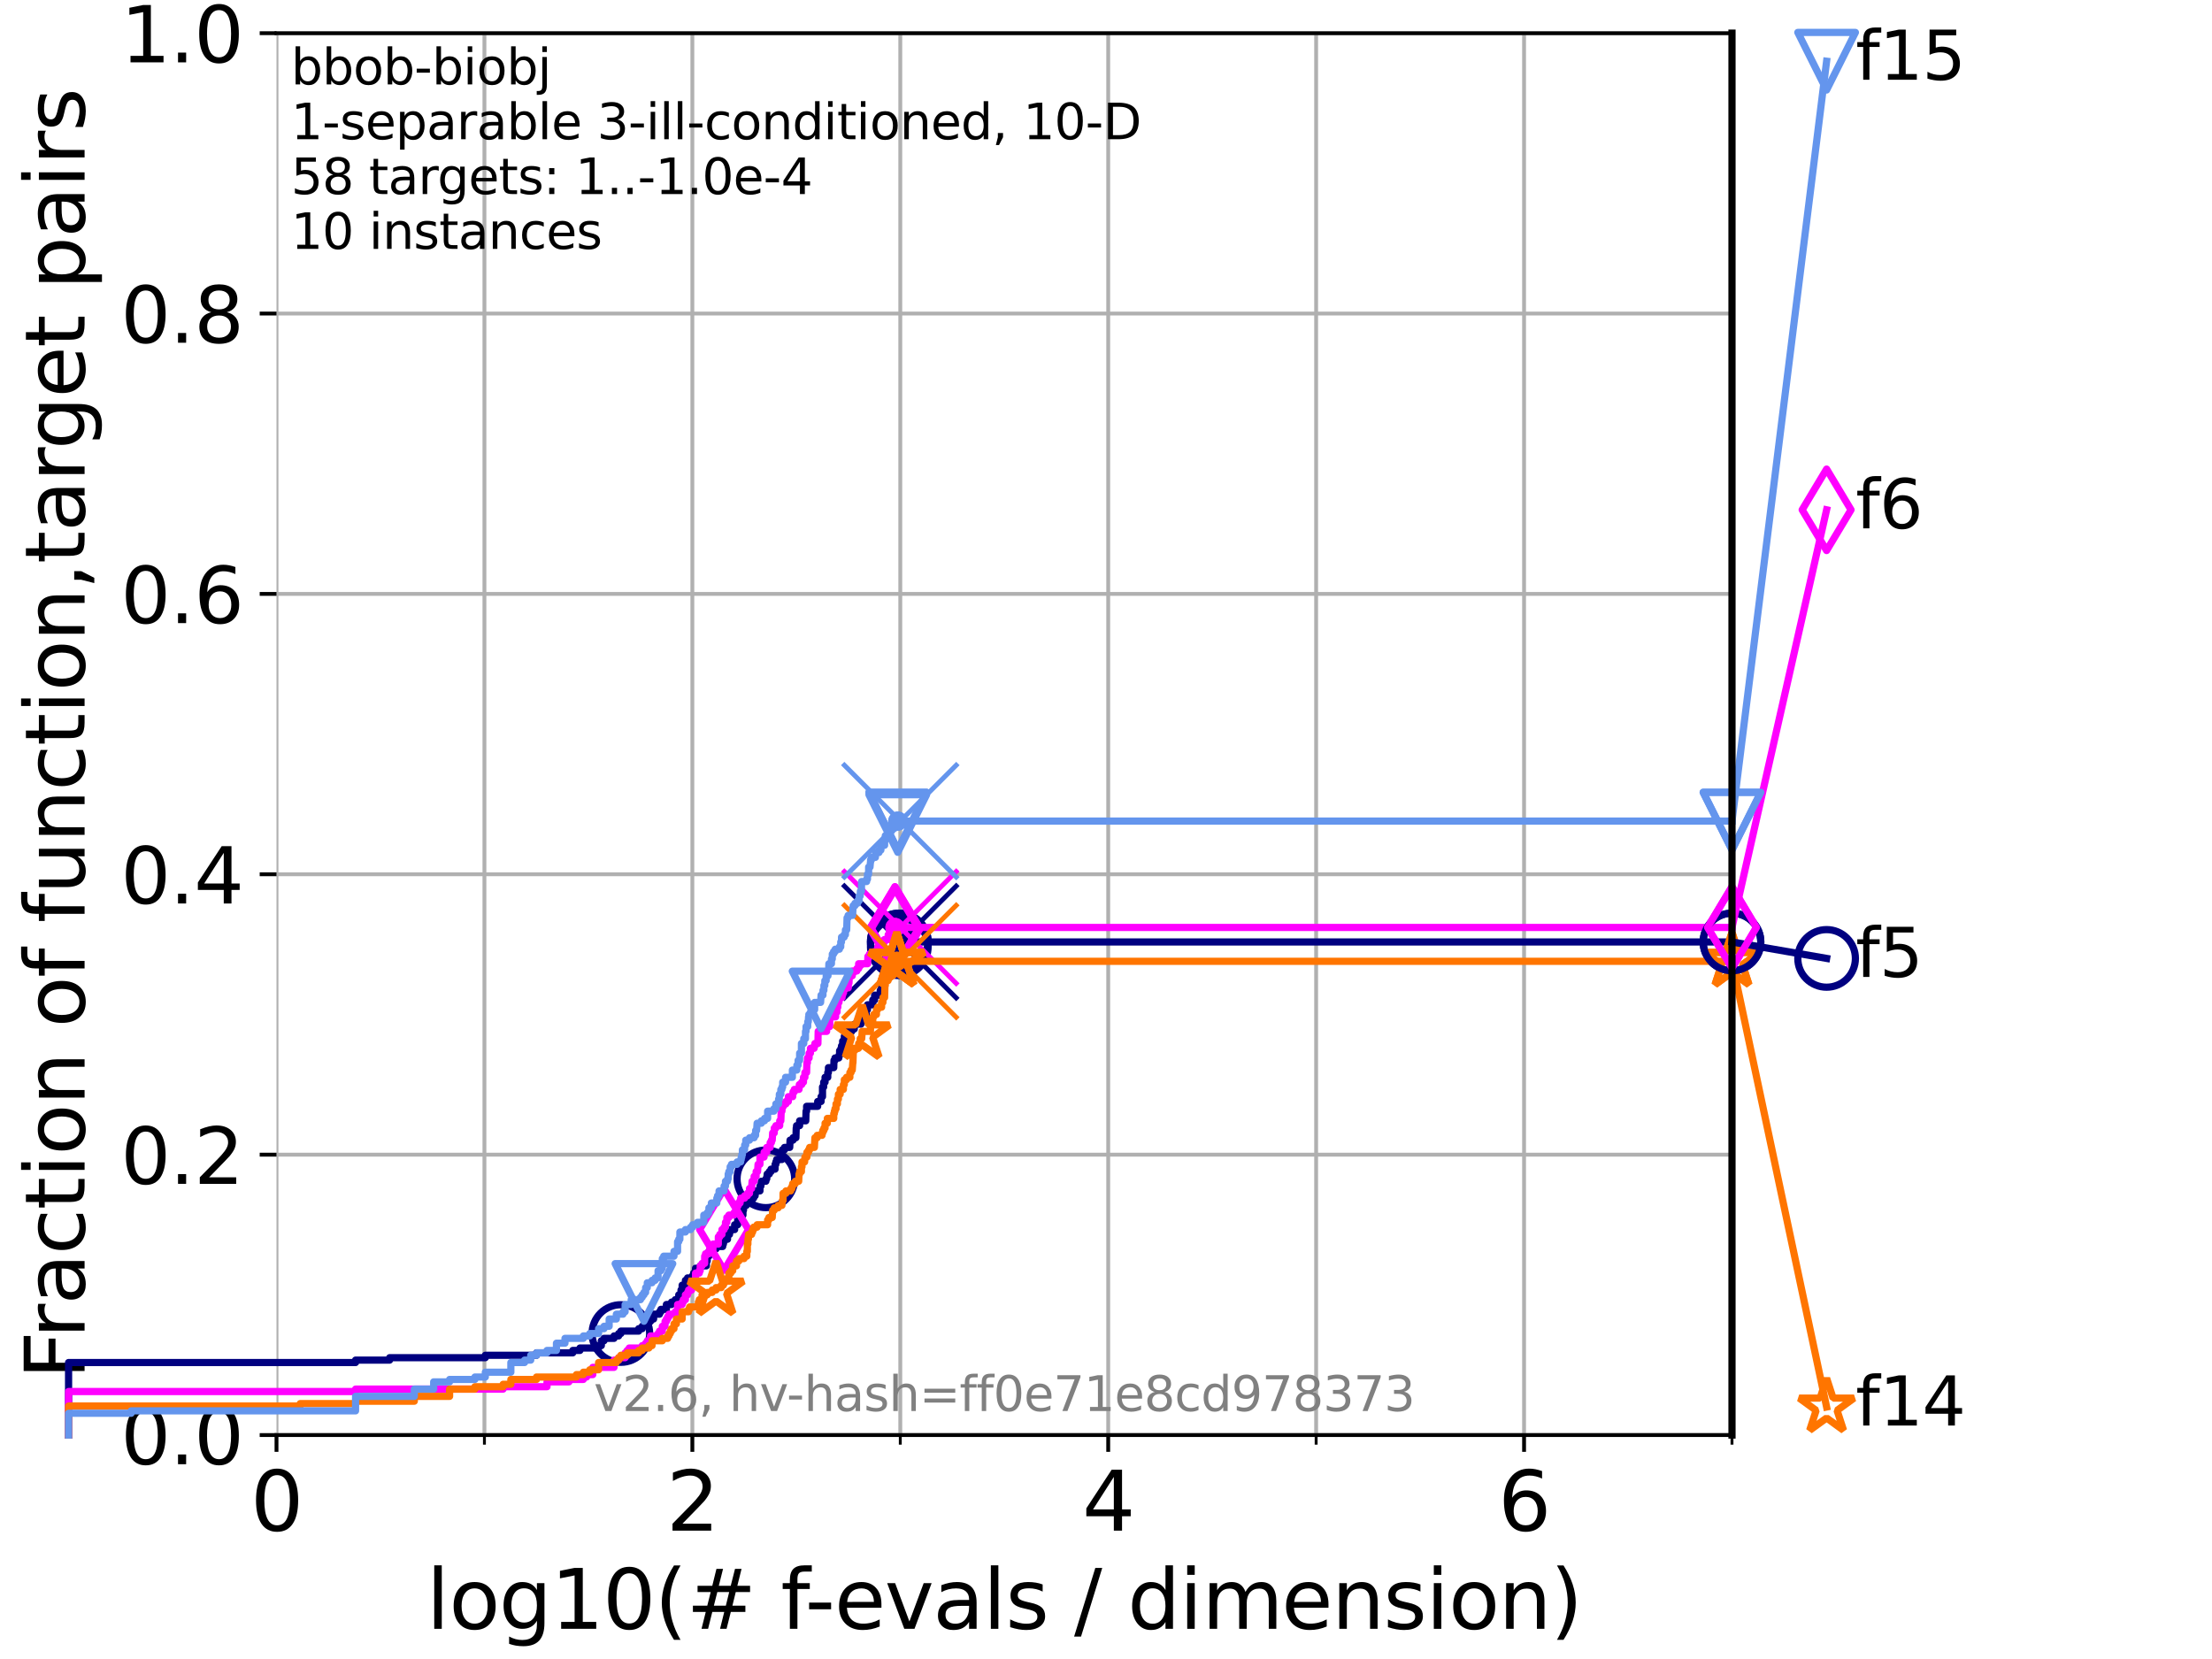 <?xml version="1.0" encoding="utf-8" standalone="no"?>
<!DOCTYPE svg PUBLIC "-//W3C//DTD SVG 1.1//EN"
  "http://www.w3.org/Graphics/SVG/1.1/DTD/svg11.dtd">
<svg xmlns:xlink="http://www.w3.org/1999/xlink" width="460.8pt" height="345.6pt" viewBox="0 0 460.8 345.6" xmlns="http://www.w3.org/2000/svg" version="1.1">
 <defs>
  <style type="text/css">*{stroke-linejoin: round; stroke-linecap: butt}</style>
 </defs>
 <g id="figure_1">
  <g id="patch_1">
   <path d="M 0 345.6 
L 460.8 345.6 
L 460.8 0 
L 0 0 
z
" style="fill: #ffffff"/>
  </g>
  <g id="axes_1">
   <g id="patch_2">
    <path d="M 57.6 298.944 
L 360.806 298.944 
L 360.806 6.912 
L 57.6 6.912 
z
" style="fill: #ffffff"/>
   </g>
   <g id="matplotlib.axis_1">
    <g id="xtick_1">
     <g id="line2d_1">
      <path d="M 57.6 298.944 
L 57.6 6.912 
" clip-path="url(#pbed1c51b92)" style="fill: none; stroke: #b0b0b0; stroke-width: 0.8; stroke-linecap: square"/>
     </g>
     <g id="line2d_2">
      <defs>
       <path id="m0a2e1a3098" d="M 0 0 
L 0 3.5 
" style="stroke: #000000; stroke-width: 0.8"/>
      </defs>
      <g>
       <use xlink:href="#m0a2e1a3098" x="57.6" y="298.944" style="stroke: #000000; stroke-width: 0.8"/>
      </g>
     </g>
     <g id="text_1">
      <!-- 0 -->
      <g transform="translate(52.192 318.861) scale(0.17 -0.17)">
       <defs>
        <path id="DejaVuSans-30" d="M 2034 4250 
Q 1547 4250 1301 3770 
Q 1056 3291 1056 2328 
Q 1056 1369 1301 889 
Q 1547 409 2034 409 
Q 2525 409 2770 889 
Q 3016 1369 3016 2328 
Q 3016 3291 2770 3770 
Q 2525 4250 2034 4250 
z
M 2034 4750 
Q 2819 4750 3233 4129 
Q 3647 3509 3647 2328 
Q 3647 1150 3233 529 
Q 2819 -91 2034 -91 
Q 1250 -91 836 529 
Q 422 1150 422 2328 
Q 422 3509 836 4129 
Q 1250 4750 2034 4750 
z
" transform="scale(0.016)"/>
       </defs>
       <use xlink:href="#DejaVuSans-30"/>
      </g>
     </g>
    </g>
    <g id="xtick_2">
     <g id="line2d_3">
      <path d="M 144.23 298.944 
L 144.23 6.912 
" clip-path="url(#pbed1c51b92)" style="fill: none; stroke: #b0b0b0; stroke-width: 0.8; stroke-linecap: square"/>
     </g>
     <g id="line2d_4">
      <g>
       <use xlink:href="#m0a2e1a3098" x="144.23" y="298.944" style="stroke: #000000; stroke-width: 0.8"/>
      </g>
     </g>
     <g id="text_2">
      <!-- 2 -->
      <g transform="translate(138.822 318.861) scale(0.17 -0.17)">
       <defs>
        <path id="DejaVuSans-32" d="M 1228 531 
L 3431 531 
L 3431 0 
L 469 0 
L 469 531 
Q 828 903 1448 1529 
Q 2069 2156 2228 2338 
Q 2531 2678 2651 2914 
Q 2772 3150 2772 3378 
Q 2772 3750 2511 3984 
Q 2250 4219 1831 4219 
Q 1534 4219 1204 4116 
Q 875 4013 500 3803 
L 500 4441 
Q 881 4594 1212 4672 
Q 1544 4750 1819 4750 
Q 2544 4750 2975 4387 
Q 3406 4025 3406 3419 
Q 3406 3131 3298 2873 
Q 3191 2616 2906 2266 
Q 2828 2175 2409 1742 
Q 1991 1309 1228 531 
z
" transform="scale(0.016)"/>
       </defs>
       <use xlink:href="#DejaVuSans-32"/>
      </g>
     </g>
    </g>
    <g id="xtick_3">
     <g id="line2d_5">
      <path d="M 230.861 298.944 
L 230.861 6.912 
" clip-path="url(#pbed1c51b92)" style="fill: none; stroke: #b0b0b0; stroke-width: 0.8; stroke-linecap: square"/>
     </g>
     <g id="line2d_6">
      <g>
       <use xlink:href="#m0a2e1a3098" x="230.861" y="298.944" style="stroke: #000000; stroke-width: 0.8"/>
      </g>
     </g>
     <g id="text_3">
      <!-- 4 -->
      <g transform="translate(225.453 318.861) scale(0.17 -0.17)">
       <defs>
        <path id="DejaVuSans-34" d="M 2419 4116 
L 825 1625 
L 2419 1625 
L 2419 4116 
z
M 2253 4666 
L 3047 4666 
L 3047 1625 
L 3713 1625 
L 3713 1100 
L 3047 1100 
L 3047 0 
L 2419 0 
L 2419 1100 
L 313 1100 
L 313 1709 
L 2253 4666 
z
" transform="scale(0.016)"/>
       </defs>
       <use xlink:href="#DejaVuSans-34"/>
      </g>
     </g>
    </g>
    <g id="xtick_4">
     <g id="line2d_7">
      <path d="M 317.491 298.944 
L 317.491 6.912 
" clip-path="url(#pbed1c51b92)" style="fill: none; stroke: #b0b0b0; stroke-width: 0.8; stroke-linecap: square"/>
     </g>
     <g id="line2d_8">
      <g>
       <use xlink:href="#m0a2e1a3098" x="317.491" y="298.944" style="stroke: #000000; stroke-width: 0.8"/>
      </g>
     </g>
     <g id="text_4">
      <!-- 6 -->
      <g transform="translate(312.083 318.861) scale(0.17 -0.17)">
       <defs>
        <path id="DejaVuSans-36" d="M 2113 2584 
Q 1688 2584 1439 2293 
Q 1191 2003 1191 1497 
Q 1191 994 1439 701 
Q 1688 409 2113 409 
Q 2538 409 2786 701 
Q 3034 994 3034 1497 
Q 3034 2003 2786 2293 
Q 2538 2584 2113 2584 
z
M 3366 4563 
L 3366 3988 
Q 3128 4100 2886 4159 
Q 2644 4219 2406 4219 
Q 1781 4219 1451 3797 
Q 1122 3375 1075 2522 
Q 1259 2794 1537 2939 
Q 1816 3084 2150 3084 
Q 2853 3084 3261 2657 
Q 3669 2231 3669 1497 
Q 3669 778 3244 343 
Q 2819 -91 2113 -91 
Q 1303 -91 875 529 
Q 447 1150 447 2328 
Q 447 3434 972 4092 
Q 1497 4750 2381 4750 
Q 2619 4750 2861 4703 
Q 3103 4656 3366 4563 
z
" transform="scale(0.016)"/>
       </defs>
       <use xlink:href="#DejaVuSans-36"/>
      </g>
     </g>
    </g>
    <g id="xtick_5">
     <g id="line2d_9">
      <path d="M 100.915 298.944 
L 100.915 6.912 
" clip-path="url(#pbed1c51b92)" style="fill: none; stroke: #b0b0b0; stroke-width: 0.8; stroke-linecap: square"/>
     </g>
     <g id="line2d_10">
      <defs>
       <path id="m44c818d10d" d="M 0 0 
L 0 2 
" style="stroke: #000000; stroke-width: 0.6"/>
      </defs>
      <g>
       <use xlink:href="#m44c818d10d" x="100.915" y="298.944" style="stroke: #000000; stroke-width: 0.6"/>
      </g>
     </g>
    </g>
    <g id="xtick_6">
     <g id="line2d_11">
      <path d="M 187.546 298.944 
L 187.546 6.912 
" clip-path="url(#pbed1c51b92)" style="fill: none; stroke: #b0b0b0; stroke-width: 0.8; stroke-linecap: square"/>
     </g>
     <g id="line2d_12">
      <g>
       <use xlink:href="#m44c818d10d" x="187.546" y="298.944" style="stroke: #000000; stroke-width: 0.6"/>
      </g>
     </g>
    </g>
    <g id="xtick_7">
     <g id="line2d_13">
      <path d="M 274.176 298.944 
L 274.176 6.912 
" clip-path="url(#pbed1c51b92)" style="fill: none; stroke: #b0b0b0; stroke-width: 0.8; stroke-linecap: square"/>
     </g>
     <g id="line2d_14">
      <g>
       <use xlink:href="#m44c818d10d" x="274.176" y="298.944" style="stroke: #000000; stroke-width: 0.6"/>
      </g>
     </g>
    </g>
    <g id="xtick_8">
     <g id="line2d_15">
      <path d="M 360.806 298.944 
L 360.806 6.912 
" clip-path="url(#pbed1c51b92)" style="fill: none; stroke: #b0b0b0; stroke-width: 0.8; stroke-linecap: square"/>
     </g>
     <g id="line2d_16">
      <g>
       <use xlink:href="#m44c818d10d" x="360.806" y="298.944" style="stroke: #000000; stroke-width: 0.6"/>
      </g>
     </g>
    </g>
    <g id="text_5">
     <!-- log10(# f-evals / dimension) -->
     <g transform="translate(88.823 339.314) scale(0.17 -0.17)">
      <defs>
       <path id="DejaVuSans-6c" d="M 603 4863 
L 1178 4863 
L 1178 0 
L 603 0 
L 603 4863 
z
" transform="scale(0.016)"/>
       <path id="DejaVuSans-6f" d="M 1959 3097 
Q 1497 3097 1228 2736 
Q 959 2375 959 1747 
Q 959 1119 1226 758 
Q 1494 397 1959 397 
Q 2419 397 2687 759 
Q 2956 1122 2956 1747 
Q 2956 2369 2687 2733 
Q 2419 3097 1959 3097 
z
M 1959 3584 
Q 2709 3584 3137 3096 
Q 3566 2609 3566 1747 
Q 3566 888 3137 398 
Q 2709 -91 1959 -91 
Q 1206 -91 779 398 
Q 353 888 353 1747 
Q 353 2609 779 3096 
Q 1206 3584 1959 3584 
z
" transform="scale(0.016)"/>
       <path id="DejaVuSans-67" d="M 2906 1791 
Q 2906 2416 2648 2759 
Q 2391 3103 1925 3103 
Q 1463 3103 1205 2759 
Q 947 2416 947 1791 
Q 947 1169 1205 825 
Q 1463 481 1925 481 
Q 2391 481 2648 825 
Q 2906 1169 2906 1791 
z
M 3481 434 
Q 3481 -459 3084 -895 
Q 2688 -1331 1869 -1331 
Q 1566 -1331 1297 -1286 
Q 1028 -1241 775 -1147 
L 775 -588 
Q 1028 -725 1275 -790 
Q 1522 -856 1778 -856 
Q 2344 -856 2625 -561 
Q 2906 -266 2906 331 
L 2906 616 
Q 2728 306 2450 153 
Q 2172 0 1784 0 
Q 1141 0 747 490 
Q 353 981 353 1791 
Q 353 2603 747 3093 
Q 1141 3584 1784 3584 
Q 2172 3584 2450 3431 
Q 2728 3278 2906 2969 
L 2906 3500 
L 3481 3500 
L 3481 434 
z
" transform="scale(0.016)"/>
       <path id="DejaVuSans-31" d="M 794 531 
L 1825 531 
L 1825 4091 
L 703 3866 
L 703 4441 
L 1819 4666 
L 2450 4666 
L 2450 531 
L 3481 531 
L 3481 0 
L 794 0 
L 794 531 
z
" transform="scale(0.016)"/>
       <path id="DejaVuSans-28" d="M 1984 4856 
Q 1566 4138 1362 3434 
Q 1159 2731 1159 2009 
Q 1159 1288 1364 580 
Q 1569 -128 1984 -844 
L 1484 -844 
Q 1016 -109 783 600 
Q 550 1309 550 2009 
Q 550 2706 781 3412 
Q 1013 4119 1484 4856 
L 1984 4856 
z
" transform="scale(0.016)"/>
       <path id="DejaVuSans-23" d="M 3272 2816 
L 2363 2816 
L 2100 1772 
L 3016 1772 
L 3272 2816 
z
M 2803 4594 
L 2478 3297 
L 3391 3297 
L 3719 4594 
L 4219 4594 
L 3897 3297 
L 4872 3297 
L 4872 2816 
L 3775 2816 
L 3519 1772 
L 4513 1772 
L 4513 1294 
L 3397 1294 
L 3072 0 
L 2572 0 
L 2894 1294 
L 1978 1294 
L 1656 0 
L 1153 0 
L 1478 1294 
L 494 1294 
L 494 1772 
L 1594 1772 
L 1856 2816 
L 850 2816 
L 850 3297 
L 1978 3297 
L 2297 4594 
L 2803 4594 
z
" transform="scale(0.016)"/>
       <path id="DejaVuSans-20" transform="scale(0.016)"/>
       <path id="DejaVuSans-66" d="M 2375 4863 
L 2375 4384 
L 1825 4384 
Q 1516 4384 1395 4259 
Q 1275 4134 1275 3809 
L 1275 3500 
L 2222 3500 
L 2222 3053 
L 1275 3053 
L 1275 0 
L 697 0 
L 697 3053 
L 147 3053 
L 147 3500 
L 697 3500 
L 697 3744 
Q 697 4328 969 4595 
Q 1241 4863 1831 4863 
L 2375 4863 
z
" transform="scale(0.016)"/>
       <path id="DejaVuSans-2d" d="M 313 2009 
L 1997 2009 
L 1997 1497 
L 313 1497 
L 313 2009 
z
" transform="scale(0.016)"/>
       <path id="DejaVuSans-65" d="M 3597 1894 
L 3597 1613 
L 953 1613 
Q 991 1019 1311 708 
Q 1631 397 2203 397 
Q 2534 397 2845 478 
Q 3156 559 3463 722 
L 3463 178 
Q 3153 47 2828 -22 
Q 2503 -91 2169 -91 
Q 1331 -91 842 396 
Q 353 884 353 1716 
Q 353 2575 817 3079 
Q 1281 3584 2069 3584 
Q 2775 3584 3186 3129 
Q 3597 2675 3597 1894 
z
M 3022 2063 
Q 3016 2534 2758 2815 
Q 2500 3097 2075 3097 
Q 1594 3097 1305 2825 
Q 1016 2553 972 2059 
L 3022 2063 
z
" transform="scale(0.016)"/>
       <path id="DejaVuSans-76" d="M 191 3500 
L 800 3500 
L 1894 563 
L 2988 3500 
L 3597 3500 
L 2284 0 
L 1503 0 
L 191 3500 
z
" transform="scale(0.016)"/>
       <path id="DejaVuSans-61" d="M 2194 1759 
Q 1497 1759 1228 1600 
Q 959 1441 959 1056 
Q 959 750 1161 570 
Q 1363 391 1709 391 
Q 2188 391 2477 730 
Q 2766 1069 2766 1631 
L 2766 1759 
L 2194 1759 
z
M 3341 1997 
L 3341 0 
L 2766 0 
L 2766 531 
Q 2569 213 2275 61 
Q 1981 -91 1556 -91 
Q 1019 -91 701 211 
Q 384 513 384 1019 
Q 384 1609 779 1909 
Q 1175 2209 1959 2209 
L 2766 2209 
L 2766 2266 
Q 2766 2663 2505 2880 
Q 2244 3097 1772 3097 
Q 1472 3097 1187 3025 
Q 903 2953 641 2809 
L 641 3341 
Q 956 3463 1253 3523 
Q 1550 3584 1831 3584 
Q 2591 3584 2966 3190 
Q 3341 2797 3341 1997 
z
" transform="scale(0.016)"/>
       <path id="DejaVuSans-73" d="M 2834 3397 
L 2834 2853 
Q 2591 2978 2328 3040 
Q 2066 3103 1784 3103 
Q 1356 3103 1142 2972 
Q 928 2841 928 2578 
Q 928 2378 1081 2264 
Q 1234 2150 1697 2047 
L 1894 2003 
Q 2506 1872 2764 1633 
Q 3022 1394 3022 966 
Q 3022 478 2636 193 
Q 2250 -91 1575 -91 
Q 1294 -91 989 -36 
Q 684 19 347 128 
L 347 722 
Q 666 556 975 473 
Q 1284 391 1588 391 
Q 1994 391 2212 530 
Q 2431 669 2431 922 
Q 2431 1156 2273 1281 
Q 2116 1406 1581 1522 
L 1381 1569 
Q 847 1681 609 1914 
Q 372 2147 372 2553 
Q 372 3047 722 3315 
Q 1072 3584 1716 3584 
Q 2034 3584 2315 3537 
Q 2597 3491 2834 3397 
z
" transform="scale(0.016)"/>
       <path id="DejaVuSans-2f" d="M 1625 4666 
L 2156 4666 
L 531 -594 
L 0 -594 
L 1625 4666 
z
" transform="scale(0.016)"/>
       <path id="DejaVuSans-64" d="M 2906 2969 
L 2906 4863 
L 3481 4863 
L 3481 0 
L 2906 0 
L 2906 525 
Q 2725 213 2448 61 
Q 2172 -91 1784 -91 
Q 1150 -91 751 415 
Q 353 922 353 1747 
Q 353 2572 751 3078 
Q 1150 3584 1784 3584 
Q 2172 3584 2448 3432 
Q 2725 3281 2906 2969 
z
M 947 1747 
Q 947 1113 1208 752 
Q 1469 391 1925 391 
Q 2381 391 2643 752 
Q 2906 1113 2906 1747 
Q 2906 2381 2643 2742 
Q 2381 3103 1925 3103 
Q 1469 3103 1208 2742 
Q 947 2381 947 1747 
z
" transform="scale(0.016)"/>
       <path id="DejaVuSans-69" d="M 603 3500 
L 1178 3500 
L 1178 0 
L 603 0 
L 603 3500 
z
M 603 4863 
L 1178 4863 
L 1178 4134 
L 603 4134 
L 603 4863 
z
" transform="scale(0.016)"/>
       <path id="DejaVuSans-6d" d="M 3328 2828 
Q 3544 3216 3844 3400 
Q 4144 3584 4550 3584 
Q 5097 3584 5394 3201 
Q 5691 2819 5691 2113 
L 5691 0 
L 5113 0 
L 5113 2094 
Q 5113 2597 4934 2840 
Q 4756 3084 4391 3084 
Q 3944 3084 3684 2787 
Q 3425 2491 3425 1978 
L 3425 0 
L 2847 0 
L 2847 2094 
Q 2847 2600 2669 2842 
Q 2491 3084 2119 3084 
Q 1678 3084 1418 2786 
Q 1159 2488 1159 1978 
L 1159 0 
L 581 0 
L 581 3500 
L 1159 3500 
L 1159 2956 
Q 1356 3278 1631 3431 
Q 1906 3584 2284 3584 
Q 2666 3584 2933 3390 
Q 3200 3197 3328 2828 
z
" transform="scale(0.016)"/>
       <path id="DejaVuSans-6e" d="M 3513 2113 
L 3513 0 
L 2938 0 
L 2938 2094 
Q 2938 2591 2744 2837 
Q 2550 3084 2163 3084 
Q 1697 3084 1428 2787 
Q 1159 2491 1159 1978 
L 1159 0 
L 581 0 
L 581 3500 
L 1159 3500 
L 1159 2956 
Q 1366 3272 1645 3428 
Q 1925 3584 2291 3584 
Q 2894 3584 3203 3211 
Q 3513 2838 3513 2113 
z
" transform="scale(0.016)"/>
       <path id="DejaVuSans-29" d="M 513 4856 
L 1013 4856 
Q 1481 4119 1714 3412 
Q 1947 2706 1947 2009 
Q 1947 1309 1714 600 
Q 1481 -109 1013 -844 
L 513 -844 
Q 928 -128 1133 580 
Q 1338 1288 1338 2009 
Q 1338 2731 1133 3434 
Q 928 4138 513 4856 
z
" transform="scale(0.016)"/>
      </defs>
      <use xlink:href="#DejaVuSans-6c"/>
      <use xlink:href="#DejaVuSans-6f" x="27.783"/>
      <use xlink:href="#DejaVuSans-67" x="88.965"/>
      <use xlink:href="#DejaVuSans-31" x="152.441"/>
      <use xlink:href="#DejaVuSans-30" x="216.064"/>
      <use xlink:href="#DejaVuSans-28" x="279.688"/>
      <use xlink:href="#DejaVuSans-23" x="318.701"/>
      <use xlink:href="#DejaVuSans-20" x="402.49"/>
      <use xlink:href="#DejaVuSans-66" x="434.277"/>
      <use xlink:href="#DejaVuSans-2d" x="463.982"/>
      <use xlink:href="#DejaVuSans-65" x="500.066"/>
      <use xlink:href="#DejaVuSans-76" x="561.59"/>
      <use xlink:href="#DejaVuSans-61" x="620.77"/>
      <use xlink:href="#DejaVuSans-6c" x="682.049"/>
      <use xlink:href="#DejaVuSans-73" x="709.832"/>
      <use xlink:href="#DejaVuSans-20" x="761.932"/>
      <use xlink:href="#DejaVuSans-2f" x="793.719"/>
      <use xlink:href="#DejaVuSans-20" x="827.41"/>
      <use xlink:href="#DejaVuSans-64" x="859.197"/>
      <use xlink:href="#DejaVuSans-69" x="922.674"/>
      <use xlink:href="#DejaVuSans-6d" x="950.457"/>
      <use xlink:href="#DejaVuSans-65" x="1047.869"/>
      <use xlink:href="#DejaVuSans-6e" x="1109.393"/>
      <use xlink:href="#DejaVuSans-73" x="1172.771"/>
      <use xlink:href="#DejaVuSans-69" x="1224.871"/>
      <use xlink:href="#DejaVuSans-6f" x="1252.654"/>
      <use xlink:href="#DejaVuSans-6e" x="1313.836"/>
      <use xlink:href="#DejaVuSans-29" x="1377.215"/>
     </g>
    </g>
   </g>
   <g id="matplotlib.axis_2">
    <g id="ytick_1">
     <g id="line2d_17">
      <path d="M 57.6 298.944 
L 360.806 298.944 
" clip-path="url(#pbed1c51b92)" style="fill: none; stroke: #b0b0b0; stroke-width: 0.8; stroke-linecap: square"/>
     </g>
     <g id="line2d_18">
      <defs>
       <path id="m1eac604afa" d="M 0 0 
L -3.5 0 
" style="stroke: #000000; stroke-width: 0.8"/>
      </defs>
      <g>
       <use xlink:href="#m1eac604afa" x="57.6" y="298.944" style="stroke: #000000; stroke-width: 0.8"/>
      </g>
     </g>
     <g id="text_6">
      <!-- 0.0 -->
      <g transform="translate(25.155 305.023) scale(0.16 -0.16)">
       <defs>
        <path id="DejaVuSans-2e" d="M 684 794 
L 1344 794 
L 1344 0 
L 684 0 
L 684 794 
z
" transform="scale(0.016)"/>
       </defs>
       <use xlink:href="#DejaVuSans-30"/>
       <use xlink:href="#DejaVuSans-2e" x="63.623"/>
       <use xlink:href="#DejaVuSans-30" x="95.41"/>
      </g>
     </g>
    </g>
    <g id="ytick_2">
     <g id="line2d_19">
      <path d="M 57.6 240.538 
L 360.806 240.538 
" clip-path="url(#pbed1c51b92)" style="fill: none; stroke: #b0b0b0; stroke-width: 0.8; stroke-linecap: square"/>
     </g>
     <g id="line2d_20">
      <g>
       <use xlink:href="#m1eac604afa" x="57.6" y="240.538" style="stroke: #000000; stroke-width: 0.8"/>
      </g>
     </g>
     <g id="text_7">
      <!-- 0.2 -->
      <g transform="translate(25.155 246.616) scale(0.16 -0.16)">
       <use xlink:href="#DejaVuSans-30"/>
       <use xlink:href="#DejaVuSans-2e" x="63.623"/>
       <use xlink:href="#DejaVuSans-32" x="95.41"/>
      </g>
     </g>
    </g>
    <g id="ytick_3">
     <g id="line2d_21">
      <path d="M 57.6 182.131 
L 360.806 182.131 
" clip-path="url(#pbed1c51b92)" style="fill: none; stroke: #b0b0b0; stroke-width: 0.8; stroke-linecap: square"/>
     </g>
     <g id="line2d_22">
      <g>
       <use xlink:href="#m1eac604afa" x="57.6" y="182.131" style="stroke: #000000; stroke-width: 0.8"/>
      </g>
     </g>
     <g id="text_8">
      <!-- 0.4 -->
      <g transform="translate(25.155 188.21) scale(0.16 -0.16)">
       <use xlink:href="#DejaVuSans-30"/>
       <use xlink:href="#DejaVuSans-2e" x="63.623"/>
       <use xlink:href="#DejaVuSans-34" x="95.41"/>
      </g>
     </g>
    </g>
    <g id="ytick_4">
     <g id="line2d_23">
      <path d="M 57.6 123.725 
L 360.806 123.725 
" clip-path="url(#pbed1c51b92)" style="fill: none; stroke: #b0b0b0; stroke-width: 0.8; stroke-linecap: square"/>
     </g>
     <g id="line2d_24">
      <g>
       <use xlink:href="#m1eac604afa" x="57.6" y="123.725" style="stroke: #000000; stroke-width: 0.8"/>
      </g>
     </g>
     <g id="text_9">
      <!-- 0.6 -->
      <g transform="translate(25.155 129.804) scale(0.16 -0.16)">
       <use xlink:href="#DejaVuSans-30"/>
       <use xlink:href="#DejaVuSans-2e" x="63.623"/>
       <use xlink:href="#DejaVuSans-36" x="95.41"/>
      </g>
     </g>
    </g>
    <g id="ytick_5">
     <g id="line2d_25">
      <path d="M 57.6 65.318 
L 360.806 65.318 
" clip-path="url(#pbed1c51b92)" style="fill: none; stroke: #b0b0b0; stroke-width: 0.8; stroke-linecap: square"/>
     </g>
     <g id="line2d_26">
      <g>
       <use xlink:href="#m1eac604afa" x="57.6" y="65.318" style="stroke: #000000; stroke-width: 0.8"/>
      </g>
     </g>
     <g id="text_10">
      <!-- 0.8 -->
      <g transform="translate(25.155 71.397) scale(0.16 -0.16)">
       <defs>
        <path id="DejaVuSans-38" d="M 2034 2216 
Q 1584 2216 1326 1975 
Q 1069 1734 1069 1313 
Q 1069 891 1326 650 
Q 1584 409 2034 409 
Q 2484 409 2743 651 
Q 3003 894 3003 1313 
Q 3003 1734 2745 1975 
Q 2488 2216 2034 2216 
z
M 1403 2484 
Q 997 2584 770 2862 
Q 544 3141 544 3541 
Q 544 4100 942 4425 
Q 1341 4750 2034 4750 
Q 2731 4750 3128 4425 
Q 3525 4100 3525 3541 
Q 3525 3141 3298 2862 
Q 3072 2584 2669 2484 
Q 3125 2378 3379 2068 
Q 3634 1759 3634 1313 
Q 3634 634 3220 271 
Q 2806 -91 2034 -91 
Q 1263 -91 848 271 
Q 434 634 434 1313 
Q 434 1759 690 2068 
Q 947 2378 1403 2484 
z
M 1172 3481 
Q 1172 3119 1398 2916 
Q 1625 2713 2034 2713 
Q 2441 2713 2670 2916 
Q 2900 3119 2900 3481 
Q 2900 3844 2670 4047 
Q 2441 4250 2034 4250 
Q 1625 4250 1398 4047 
Q 1172 3844 1172 3481 
z
" transform="scale(0.016)"/>
       </defs>
       <use xlink:href="#DejaVuSans-30"/>
       <use xlink:href="#DejaVuSans-2e" x="63.623"/>
       <use xlink:href="#DejaVuSans-38" x="95.41"/>
      </g>
     </g>
    </g>
    <g id="ytick_6">
     <g id="line2d_27">
      <path d="M 57.6 6.912 
L 360.806 6.912 
" clip-path="url(#pbed1c51b92)" style="fill: none; stroke: #b0b0b0; stroke-width: 0.8; stroke-linecap: square"/>
     </g>
     <g id="line2d_28">
      <g>
       <use xlink:href="#m1eac604afa" x="57.6" y="6.912" style="stroke: #000000; stroke-width: 0.8"/>
      </g>
     </g>
     <g id="text_11">
      <!-- 1.0 -->
      <g transform="translate(25.155 12.991) scale(0.16 -0.16)">
       <use xlink:href="#DejaVuSans-31"/>
       <use xlink:href="#DejaVuSans-2e" x="63.623"/>
       <use xlink:href="#DejaVuSans-30" x="95.41"/>
      </g>
     </g>
    </g>
    <g id="text_12">
     <!-- Fraction of function,target pairs -->
     <g transform="translate(17.62 287.313) rotate(-90) scale(0.17 -0.17)">
      <defs>
       <path id="DejaVuSans-46" d="M 628 4666 
L 3309 4666 
L 3309 4134 
L 1259 4134 
L 1259 2759 
L 3109 2759 
L 3109 2228 
L 1259 2228 
L 1259 0 
L 628 0 
L 628 4666 
z
" transform="scale(0.016)"/>
       <path id="DejaVuSans-72" d="M 2631 2963 
Q 2534 3019 2420 3045 
Q 2306 3072 2169 3072 
Q 1681 3072 1420 2755 
Q 1159 2438 1159 1844 
L 1159 0 
L 581 0 
L 581 3500 
L 1159 3500 
L 1159 2956 
Q 1341 3275 1631 3429 
Q 1922 3584 2338 3584 
Q 2397 3584 2469 3576 
Q 2541 3569 2628 3553 
L 2631 2963 
z
" transform="scale(0.016)"/>
       <path id="DejaVuSans-63" d="M 3122 3366 
L 3122 2828 
Q 2878 2963 2633 3030 
Q 2388 3097 2138 3097 
Q 1578 3097 1268 2742 
Q 959 2388 959 1747 
Q 959 1106 1268 751 
Q 1578 397 2138 397 
Q 2388 397 2633 464 
Q 2878 531 3122 666 
L 3122 134 
Q 2881 22 2623 -34 
Q 2366 -91 2075 -91 
Q 1284 -91 818 406 
Q 353 903 353 1747 
Q 353 2603 823 3093 
Q 1294 3584 2113 3584 
Q 2378 3584 2631 3529 
Q 2884 3475 3122 3366 
z
" transform="scale(0.016)"/>
       <path id="DejaVuSans-74" d="M 1172 4494 
L 1172 3500 
L 2356 3500 
L 2356 3053 
L 1172 3053 
L 1172 1153 
Q 1172 725 1289 603 
Q 1406 481 1766 481 
L 2356 481 
L 2356 0 
L 1766 0 
Q 1100 0 847 248 
Q 594 497 594 1153 
L 594 3053 
L 172 3053 
L 172 3500 
L 594 3500 
L 594 4494 
L 1172 4494 
z
" transform="scale(0.016)"/>
       <path id="DejaVuSans-75" d="M 544 1381 
L 544 3500 
L 1119 3500 
L 1119 1403 
Q 1119 906 1312 657 
Q 1506 409 1894 409 
Q 2359 409 2629 706 
Q 2900 1003 2900 1516 
L 2900 3500 
L 3475 3500 
L 3475 0 
L 2900 0 
L 2900 538 
Q 2691 219 2414 64 
Q 2138 -91 1772 -91 
Q 1169 -91 856 284 
Q 544 659 544 1381 
z
M 1991 3584 
L 1991 3584 
z
" transform="scale(0.016)"/>
       <path id="DejaVuSans-2c" d="M 750 794 
L 1409 794 
L 1409 256 
L 897 -744 
L 494 -744 
L 750 256 
L 750 794 
z
" transform="scale(0.016)"/>
       <path id="DejaVuSans-70" d="M 1159 525 
L 1159 -1331 
L 581 -1331 
L 581 3500 
L 1159 3500 
L 1159 2969 
Q 1341 3281 1617 3432 
Q 1894 3584 2278 3584 
Q 2916 3584 3314 3078 
Q 3713 2572 3713 1747 
Q 3713 922 3314 415 
Q 2916 -91 2278 -91 
Q 1894 -91 1617 61 
Q 1341 213 1159 525 
z
M 3116 1747 
Q 3116 2381 2855 2742 
Q 2594 3103 2138 3103 
Q 1681 3103 1420 2742 
Q 1159 2381 1159 1747 
Q 1159 1113 1420 752 
Q 1681 391 2138 391 
Q 2594 391 2855 752 
Q 3116 1113 3116 1747 
z
" transform="scale(0.016)"/>
      </defs>
      <use xlink:href="#DejaVuSans-46"/>
      <use xlink:href="#DejaVuSans-72" x="50.27"/>
      <use xlink:href="#DejaVuSans-61" x="91.383"/>
      <use xlink:href="#DejaVuSans-63" x="152.662"/>
      <use xlink:href="#DejaVuSans-74" x="207.643"/>
      <use xlink:href="#DejaVuSans-69" x="246.852"/>
      <use xlink:href="#DejaVuSans-6f" x="274.635"/>
      <use xlink:href="#DejaVuSans-6e" x="335.816"/>
      <use xlink:href="#DejaVuSans-20" x="399.195"/>
      <use xlink:href="#DejaVuSans-6f" x="430.982"/>
      <use xlink:href="#DejaVuSans-66" x="492.164"/>
      <use xlink:href="#DejaVuSans-20" x="527.369"/>
      <use xlink:href="#DejaVuSans-66" x="559.156"/>
      <use xlink:href="#DejaVuSans-75" x="594.361"/>
      <use xlink:href="#DejaVuSans-6e" x="657.74"/>
      <use xlink:href="#DejaVuSans-63" x="721.119"/>
      <use xlink:href="#DejaVuSans-74" x="776.1"/>
      <use xlink:href="#DejaVuSans-69" x="815.309"/>
      <use xlink:href="#DejaVuSans-6f" x="843.092"/>
      <use xlink:href="#DejaVuSans-6e" x="904.273"/>
      <use xlink:href="#DejaVuSans-2c" x="967.652"/>
      <use xlink:href="#DejaVuSans-74" x="999.439"/>
      <use xlink:href="#DejaVuSans-61" x="1038.648"/>
      <use xlink:href="#DejaVuSans-72" x="1099.928"/>
      <use xlink:href="#DejaVuSans-67" x="1139.291"/>
      <use xlink:href="#DejaVuSans-65" x="1202.768"/>
      <use xlink:href="#DejaVuSans-74" x="1264.291"/>
      <use xlink:href="#DejaVuSans-20" x="1303.5"/>
      <use xlink:href="#DejaVuSans-70" x="1335.287"/>
      <use xlink:href="#DejaVuSans-61" x="1398.764"/>
      <use xlink:href="#DejaVuSans-69" x="1460.043"/>
      <use xlink:href="#DejaVuSans-72" x="1487.826"/>
      <use xlink:href="#DejaVuSans-73" x="1528.939"/>
     </g>
    </g>
   </g>
   <g id="line2d_29">
    <defs>
     <path id="m575b90c771" d="M 0 1.5 
C 0.398 1.5 0.779 1.342 1.061 1.061 
C 1.342 0.779 1.5 0.398 1.5 0 
C 1.5 -0.398 1.342 -0.779 1.061 -1.061 
C 0.779 -1.342 0.398 -1.5 0 -1.5 
C -0.398 -1.5 -0.779 -1.342 -1.061 -1.061 
C -1.342 -0.779 -1.5 -0.398 -1.5 0 
C -1.5 0.398 -1.342 0.779 -1.061 1.061 
C -0.779 1.342 -0.398 1.5 0 1.5 
z
" style="stroke: #000080"/>
    </defs>
    <g>
     <use xlink:href="#m575b90c771" x="187.339" y="196.229" style="fill: #000080; stroke: #000080"/>
     <use xlink:href="#m575b90c771" x="187.339" y="196.229" style="fill: #000080; stroke: #000080"/>
    </g>
   </g>
   <g id="line2d_30">
    <path d="M 14.285 298.944 
L 14.285 283.839 
L 74.069 283.839 
L 74.069 283.335 
L 81.166 283.335 
L 81.166 282.832 
L 101.102 282.832 
L 101.102 282.328 
L 111.762 282.328 
L 111.762 281.825 
L 119.319 281.825 
L 119.319 281.321 
L 120.814 281.321 
L 120.814 280.818 
L 124.695 280.818 
L 124.695 280.314 
L 125.271 280.314 
L 125.271 279.307 
L 125.83 279.307 
L 125.83 278.804 
L 127.911 278.804 
L 127.911 278.3 
L 128.872 278.3 
L 128.872 277.797 
L 129.334 277.797 
L 129.334 277.293 
L 133.052 277.293 
L 133.052 276.79 
L 133.788 276.79 
L 133.788 276.286 
L 134.145 276.286 
L 134.145 275.783 
L 134.839 275.783 
L 134.839 275.279 
L 135.509 275.279 
L 135.509 274.776 
L 136.156 274.776 
L 136.156 273.769 
L 137.386 273.769 
L 137.386 273.265 
L 137.681 273.265 
L 137.681 272.762 
L 138.819 272.762 
L 138.819 271.755 
L 139.891 271.755 
L 139.891 271.251 
L 140.657 271.251 
L 140.657 270.748 
L 141.393 270.748 
L 141.393 269.741 
L 141.868 269.741 
L 141.868 268.734 
L 142.102 268.734 
L 142.102 267.727 
L 142.784 267.727 
L 142.784 266.72 
L 143.226 266.72 
L 143.226 266.216 
L 144.287 266.216 
L 144.287 265.713 
L 144.492 265.713 
L 144.492 265.209 
L 144.896 265.209 
L 144.896 264.202 
L 145.869 264.202 
L 145.869 263.699 
L 147.152 263.699 
L 147.152 262.692 
L 147.328 262.692 
L 147.328 261.685 
L 147.676 261.685 
L 147.676 260.678 
L 148.518 260.678 
L 148.518 260.174 
L 149.166 260.174 
L 149.166 259.671 
L 150.547 259.671 
L 150.547 259.167 
L 150.694 259.167 
L 150.694 258.664 
L 150.84 258.664 
L 150.84 258.16 
L 151.554 258.16 
L 151.554 257.153 
L 151.97 257.153 
L 151.97 256.65 
L 152.107 256.65 
L 152.107 256.146 
L 153.037 256.146 
L 153.037 255.139 
L 153.674 255.139 
L 153.674 254.132 
L 153.798 254.132 
L 153.798 253.629 
L 154.41 253.629 
L 154.41 253.125 
L 154.768 253.125 
L 154.768 252.118 
L 154.886 252.118 
L 154.886 251.111 
L 155.464 251.111 
L 155.464 250.608 
L 156.57 250.608 
L 156.677 249.601 
L 156.995 249.601 
L 156.995 249.097 
L 157.307 249.097 
L 157.41 248.09 
L 158.312 248.09 
L 158.312 247.083 
L 158.507 247.083 
L 158.604 246.076 
L 159.544 246.076 
L 159.544 245.573 
L 159.726 245.573 
L 159.817 244.566 
L 160.263 244.566 
L 160.263 244.062 
L 160.613 244.062 
L 160.613 243.559 
L 161.46 243.559 
L 161.46 242.552 
L 161.625 242.552 
L 161.625 242.048 
L 161.788 242.048 
L 161.788 241.545 
L 162.894 241.545 
L 162.971 239.531 
L 163.424 239.531 
L 163.424 239.027 
L 164.511 239.027 
L 164.581 237.517 
L 165.202 237.517 
L 165.202 237.013 
L 165.803 237.013 
L 165.868 234.999 
L 165.934 234.999 
L 165.934 234.496 
L 166.576 234.496 
L 166.576 233.489 
L 167.856 233.489 
L 167.915 231.475 
L 168.032 231.475 
L 168.032 230.468 
L 170.337 230.468 
L 170.337 229.461 
L 171.047 229.461 
L 171.047 228.454 
L 171.343 228.454 
L 171.343 226.44 
L 171.586 226.44 
L 171.586 225.432 
L 171.874 225.432 
L 171.874 224.425 
L 172.436 224.425 
L 172.436 223.418 
L 172.575 223.418 
L 172.575 222.411 
L 173.687 222.411 
L 173.731 220.901 
L 173.945 220.901 
L 173.945 220.397 
L 174.738 220.397 
L 174.738 219.894 
L 174.901 219.894 
L 174.901 218.887 
L 175.183 218.887 
L 175.183 218.383 
L 175.302 218.383 
L 175.302 217.88 
L 175.539 217.88 
L 175.539 216.873 
L 175.888 216.873 
L 175.888 215.866 
L 176.155 215.866 
L 176.155 215.362 
L 176.269 215.362 
L 176.269 214.859 
L 177.437 214.859 
L 177.437 214.355 
L 177.961 214.355 
L 177.996 213.348 
L 179.355 213.348 
L 179.355 212.341 
L 180.23 212.341 
L 180.23 211.334 
L 180.442 211.334 
L 180.442 210.327 
L 180.712 210.327 
L 180.712 209.32 
L 181.81 209.32 
L 181.81 208.313 
L 182.199 208.313 
L 182.199 207.306 
L 183.371 207.306 
L 183.371 206.299 
L 183.628 206.299 
L 183.628 205.292 
L 183.755 205.292 
L 183.755 204.285 
L 184.131 204.285 
L 184.131 203.278 
L 185.216 203.278 
L 185.216 202.271 
L 185.518 202.271 
L 185.518 201.264 
L 185.701 201.264 
L 185.701 200.257 
L 186.418 200.257 
L 186.527 198.243 
L 187.108 198.243 
L 187.108 197.236 
L 187.339 197.236 
L 187.339 196.229 
L 360.806 196.229 
L 360.806 196.229 
" style="fill: none; stroke: #000080; stroke-width: 1.5; stroke-linecap: square"/>
   </g>
   <g id="line2d_31">
    <defs>
     <path id="m63ae6a38a3" d="M 0 6 
C 1.591 6 3.117 5.368 4.243 4.243 
C 5.368 3.117 6 1.591 6 0 
C 6 -1.591 5.368 -3.117 4.243 -4.243 
C 3.117 -5.368 1.591 -6 0 -6 
C -1.591 -6 -3.117 -5.368 -4.243 -4.243 
C -5.368 -3.117 -6 -1.591 -6 0 
C -6 1.591 -5.368 3.117 -4.243 4.243 
C -3.117 5.368 -1.591 6 0 6 
z
" style="stroke: #000080; stroke-width: 1.5"/>
    </defs>
    <g>
     <use xlink:href="#m63ae6a38a3" x="129.334" y="277.797" style="fill-opacity: 0; stroke: #000080; stroke-width: 1.5"/>
     <use xlink:href="#m63ae6a38a3" x="159.544" y="245.573" style="fill-opacity: 0; stroke: #000080; stroke-width: 1.5"/>
     <use xlink:href="#m63ae6a38a3" x="187.339" y="197.236" style="fill-opacity: 0; stroke: #000080; stroke-width: 1.5"/>
     <use xlink:href="#m63ae6a38a3" x="187.339" y="196.229" style="fill-opacity: 0; stroke: #000080; stroke-width: 1.5"/>
     <use xlink:href="#m63ae6a38a3" x="187.339" y="196.229" style="fill-opacity: 0; stroke: #000080; stroke-width: 1.5"/>
     <use xlink:href="#m63ae6a38a3" x="360.806" y="196.229" style="fill-opacity: 0; stroke: #000080; stroke-width: 1.5"/>
    </g>
   </g>
   <g id="line2d_32">
    <path style="fill: none; stroke: #000080; stroke-width: 1.5; stroke-linecap: square"/>
    <g/>
   </g>
   <g id="line2d_33">
    <path d="M 187.546 196.229 
" clip-path="url(#pbed1c51b92)" style="fill: none; stroke: #000080; stroke-width: 1.5; stroke-linecap: square"/>
    <defs>
     <path id="m28d2784993" d="M -12 12 
L 12 -12 
M -12 -12 
L 12 12 
" style="stroke: #000080"/>
    </defs>
    <g clip-path="url(#pbed1c51b92)">
     <use xlink:href="#m28d2784993" x="187.546" y="196.229" style="fill: #000080; stroke: #000080"/>
    </g>
   </g>
   <g id="line2d_34">
    <defs>
     <path id="m9956cba983" d="M 0 1.5 
C 0.398 1.5 0.779 1.342 1.061 1.061 
C 1.342 0.779 1.5 0.398 1.5 0 
C 1.5 -0.398 1.342 -0.779 1.061 -1.061 
C 0.779 -1.342 0.398 -1.5 0 -1.5 
C -0.398 -1.5 -0.779 -1.342 -1.061 -1.061 
C -1.342 -0.779 -1.5 -0.398 -1.5 0 
C -1.5 0.398 -1.342 0.779 -1.061 1.061 
C -0.779 1.342 -0.398 1.5 0 1.5 
z
" style="stroke: #ff00ff"/>
    </defs>
    <g>
     <use xlink:href="#m9956cba983" x="186.44" y="193.208" style="fill: #ff00ff; stroke: #ff00ff"/>
     <use xlink:href="#m9956cba983" x="186.44" y="193.208" style="fill: #ff00ff; stroke: #ff00ff"/>
    </g>
   </g>
   <g id="line2d_35">
    <path d="M 14.285 298.944 
L 14.285 289.881 
L 74.069 289.881 
L 74.069 289.377 
L 104.809 289.377 
L 104.809 288.874 
L 113.954 288.874 
L 113.954 287.867 
L 118.525 287.867 
L 118.525 287.363 
L 121.519 287.363 
L 121.519 286.86 
L 122.199 286.86 
L 122.199 286.356 
L 123.488 286.356 
L 123.488 284.846 
L 127.911 284.846 
L 127.911 283.335 
L 128.872 283.335 
L 128.872 282.832 
L 130.226 282.832 
L 130.226 281.825 
L 130.657 281.825 
L 130.657 281.321 
L 131.078 281.321 
L 131.078 280.818 
L 133.788 280.818 
L 133.788 280.314 
L 134.495 280.314 
L 134.495 279.811 
L 134.839 279.811 
L 134.839 279.307 
L 135.509 279.307 
L 135.509 278.3 
L 137.086 278.3 
L 137.086 277.797 
L 137.386 277.797 
L 137.386 277.293 
L 137.972 277.293 
L 137.972 276.286 
L 138.541 276.286 
L 138.541 275.279 
L 138.819 275.279 
L 138.819 274.776 
L 139.093 274.776 
L 139.093 274.272 
L 139.363 274.272 
L 139.363 273.769 
L 140.657 273.769 
L 140.657 273.265 
L 141.151 273.265 
L 141.151 271.755 
L 142.102 271.755 
L 142.102 271.251 
L 142.332 271.251 
L 142.332 270.748 
L 142.784 270.748 
L 142.784 269.741 
L 143.226 269.741 
L 143.226 269.237 
L 143.443 269.237 
L 143.443 268.734 
L 144.079 268.734 
L 144.079 267.727 
L 144.287 267.727 
L 144.287 267.223 
L 144.695 267.223 
L 144.695 266.72 
L 144.896 266.72 
L 144.896 265.209 
L 145.678 265.209 
L 145.678 264.706 
L 145.869 264.706 
L 145.869 263.699 
L 146.244 263.699 
L 146.244 263.195 
L 146.794 263.195 
L 146.794 261.685 
L 146.974 261.685 
L 146.974 261.181 
L 147.676 261.181 
L 147.676 260.678 
L 147.847 260.678 
L 147.847 260.174 
L 148.518 260.174 
L 148.518 259.167 
L 149.637 259.167 
L 149.637 257.657 
L 149.945 257.657 
L 149.945 257.153 
L 150.398 257.153 
L 150.398 256.146 
L 150.84 256.146 
L 150.84 255.643 
L 151.129 255.643 
L 151.129 254.636 
L 151.414 254.636 
L 151.414 253.629 
L 151.833 253.629 
L 151.833 253.125 
L 152.907 253.125 
L 152.907 252.622 
L 153.421 252.622 
L 153.421 251.615 
L 153.548 251.615 
L 153.548 251.111 
L 153.798 251.111 
L 153.798 250.608 
L 154.168 250.608 
L 154.168 250.104 
L 154.29 250.104 
L 154.29 249.601 
L 155.12 249.601 
L 155.12 249.097 
L 155.691 249.097 
L 155.691 248.594 
L 156.136 248.594 
L 156.136 247.587 
L 156.57 247.587 
L 156.677 246.076 
L 157.1 246.076 
L 157.1 245.069 
L 157.513 245.069 
L 157.513 244.062 
L 157.816 244.062 
L 157.917 242.552 
L 158.312 242.552 
L 158.312 241.041 
L 159.173 241.041 
L 159.173 240.034 
L 159.726 240.034 
L 159.726 239.027 
L 160.439 239.027 
L 160.439 238.02 
L 160.699 238.02 
L 160.699 237.517 
L 160.871 237.517 
L 160.956 236.006 
L 161.293 236.006 
L 161.293 234.999 
L 161.625 234.999 
L 161.625 234.496 
L 162.428 234.496 
L 162.428 233.489 
L 162.662 233.489 
L 162.74 231.475 
L 162.894 231.475 
L 162.971 230.468 
L 163.199 230.468 
L 163.199 229.964 
L 163.72 229.964 
L 163.72 229.461 
L 164.227 229.461 
L 164.227 228.454 
L 165.134 228.454 
L 165.202 227.447 
L 165.471 227.447 
L 165.471 226.943 
L 166.449 226.943 
L 166.512 225.936 
L 167.012 225.936 
L 167.012 225.432 
L 167.378 225.432 
L 167.378 224.425 
L 167.678 224.425 
L 167.678 223.418 
L 168.032 223.418 
L 168.09 221.404 
L 168.206 221.404 
L 168.206 220.397 
L 168.55 220.397 
L 168.55 219.39 
L 168.832 219.39 
L 168.832 218.383 
L 169.6 218.383 
L 169.6 217.88 
L 169.76 217.88 
L 169.76 217.376 
L 170.389 217.376 
L 170.44 214.859 
L 172.204 214.859 
L 172.204 213.852 
L 172.848 213.852 
L 172.848 211.838 
L 174.073 211.838 
L 174.073 210.831 
L 174.367 210.831 
L 174.367 209.824 
L 174.533 209.824 
L 174.533 208.817 
L 174.779 208.817 
L 174.779 207.81 
L 175.421 207.81 
L 175.421 207.306 
L 175.539 207.306 
L 175.539 206.803 
L 175.733 206.803 
L 175.733 205.796 
L 176.715 205.796 
L 176.715 204.789 
L 176.862 204.789 
L 176.935 203.278 
L 177.543 203.278 
L 177.543 202.271 
L 178.504 202.271 
L 178.504 201.768 
L 178.869 201.768 
L 178.869 200.761 
L 180.742 200.761 
L 180.801 199.25 
L 181.124 199.25 
L 181.124 198.747 
L 182.089 198.747 
L 182.089 198.243 
L 182.848 198.243 
L 182.848 197.236 
L 183.059 197.236 
L 183.059 196.733 
L 183.78 196.733 
L 183.78 196.229 
L 184.23 196.229 
L 184.23 195.726 
L 185.027 195.726 
L 185.027 194.719 
L 185.61 194.719 
L 185.61 193.712 
L 186.44 193.712 
L 186.44 193.208 
L 360.806 193.208 
L 360.806 193.208 
" style="fill: none; stroke: #ff00ff; stroke-width: 1.5; stroke-linecap: square"/>
   </g>
   <g id="line2d_36">
    <defs>
     <path id="mf0fde12504" d="M -0 8.485 
L 5.091 0 
L 0 -8.485 
L -5.091 -0 
z
" style="stroke: #ff00ff; stroke-width: 1.5; stroke-linejoin: miter"/>
    </defs>
    <g>
     <use xlink:href="#mf0fde12504" x="150.84" y="256.146" style="fill-opacity: 0; stroke: #ff00ff; stroke-width: 1.5; stroke-linejoin: miter"/>
     <use xlink:href="#mf0fde12504" x="186.44" y="193.712" style="fill-opacity: 0; stroke: #ff00ff; stroke-width: 1.5; stroke-linejoin: miter"/>
     <use xlink:href="#mf0fde12504" x="186.44" y="193.208" style="fill-opacity: 0; stroke: #ff00ff; stroke-width: 1.5; stroke-linejoin: miter"/>
     <use xlink:href="#mf0fde12504" x="186.44" y="193.208" style="fill-opacity: 0; stroke: #ff00ff; stroke-width: 1.5; stroke-linejoin: miter"/>
     <use xlink:href="#mf0fde12504" x="360.806" y="193.208" style="fill-opacity: 0; stroke: #ff00ff; stroke-width: 1.5; stroke-linejoin: miter"/>
    </g>
   </g>
   <g id="line2d_37">
    <path style="fill: none; stroke: #ff00ff; stroke-width: 1.5; stroke-linecap: square"/>
    <g/>
   </g>
   <g id="line2d_38">
    <path d="M 187.546 193.208 
" clip-path="url(#pbed1c51b92)" style="fill: none; stroke: #ff00ff; stroke-width: 1.5; stroke-linecap: square"/>
    <defs>
     <path id="me2141ed6d8" d="M -12 12 
L 12 -12 
M -12 -12 
L 12 12 
" style="stroke: #ff00ff"/>
    </defs>
    <g clip-path="url(#pbed1c51b92)">
     <use xlink:href="#me2141ed6d8" x="187.546" y="193.208" style="fill: #ff00ff; stroke: #ff00ff"/>
    </g>
   </g>
   <g id="line2d_39">
    <defs>
     <path id="m73d4924834" d="M 0 1.5 
C 0.398 1.5 0.779 1.342 1.061 1.061 
C 1.342 0.779 1.5 0.398 1.5 0 
C 1.5 -0.398 1.342 -0.779 1.061 -1.061 
C 0.779 -1.342 0.398 -1.5 0 -1.5 
C -0.398 -1.5 -0.779 -1.342 -1.061 -1.061 
C -1.342 -0.779 -1.5 -0.398 -1.5 0 
C -1.5 0.398 -1.342 0.779 -1.061 1.061 
C -0.779 1.342 -0.398 1.5 0 1.5 
z
" style="stroke: #ff7500"/>
    </defs>
    <g>
     <use xlink:href="#m73d4924834" x="186.831" y="200.257" style="fill: #ff7500; stroke: #ff7500"/>
     <use xlink:href="#m73d4924834" x="186.831" y="200.257" style="fill: #ff7500; stroke: #ff7500"/>
    </g>
   </g>
   <g id="line2d_40">
    <path d="M 14.285 298.944 
L 14.285 292.902 
L 62.535 292.902 
L 62.535 292.398 
L 74.069 292.398 
L 74.069 291.895 
L 86.307 291.895 
L 86.307 290.888 
L 93.66 290.888 
L 93.66 289.377 
L 98.933 289.377 
L 98.933 288.874 
L 104.809 288.874 
L 104.809 288.37 
L 106.421 288.37 
L 106.421 287.363 
L 111.762 287.363 
L 111.762 286.86 
L 120.081 286.86 
L 120.081 286.356 
L 121.519 286.356 
L 121.519 285.853 
L 122.855 285.853 
L 122.855 285.349 
L 124.695 285.349 
L 124.695 283.839 
L 128.398 283.839 
L 128.398 283.335 
L 128.872 283.335 
L 128.872 282.832 
L 129.334 282.832 
L 129.334 282.328 
L 130.657 282.328 
L 130.657 281.825 
L 133.052 281.825 
L 133.052 281.321 
L 133.788 281.321 
L 133.788 280.818 
L 135.177 280.818 
L 135.177 280.314 
L 135.835 280.314 
L 135.835 279.307 
L 137.972 279.307 
L 137.972 278.804 
L 139.093 278.804 
L 139.093 278.3 
L 139.363 278.3 
L 139.363 277.797 
L 139.629 277.797 
L 139.629 277.293 
L 139.891 277.293 
L 139.891 276.79 
L 140.405 276.79 
L 140.405 275.783 
L 140.906 275.783 
L 140.906 274.776 
L 142.102 274.776 
L 142.102 273.265 
L 143.443 273.265 
L 143.443 272.762 
L 143.657 272.762 
L 143.657 272.258 
L 145.486 272.258 
L 145.486 271.251 
L 145.678 271.251 
L 145.678 270.748 
L 146.244 270.748 
L 146.244 269.741 
L 147.328 269.741 
L 147.328 269.237 
L 148.353 269.237 
L 148.353 268.734 
L 149.166 268.734 
L 149.166 268.23 
L 150.248 268.23 
L 150.248 267.727 
L 150.694 267.727 
L 150.694 267.223 
L 150.985 267.223 
L 150.985 266.72 
L 151.554 266.72 
L 151.554 266.216 
L 151.833 266.216 
L 151.833 265.209 
L 152.243 265.209 
L 152.243 264.706 
L 152.644 264.706 
L 152.644 263.699 
L 153.421 263.699 
L 153.421 262.692 
L 153.922 262.692 
L 153.922 262.188 
L 155.003 262.188 
L 155.003 261.685 
L 155.578 261.685 
L 155.578 260.678 
L 155.691 260.678 
L 155.691 259.167 
L 155.803 259.167 
L 155.803 258.16 
L 155.915 258.16 
L 155.915 257.153 
L 156.57 257.153 
L 156.57 256.65 
L 156.784 256.65 
L 156.784 256.146 
L 156.995 256.146 
L 156.995 255.643 
L 157.716 255.643 
L 157.716 255.139 
L 159.907 255.139 
L 159.907 254.132 
L 160.175 254.132 
L 160.175 253.629 
L 160.871 253.629 
L 160.956 252.118 
L 161.293 252.118 
L 161.293 251.615 
L 162.111 251.615 
L 162.111 251.111 
L 162.894 251.111 
L 162.971 250.104 
L 163.123 250.104 
L 163.123 248.594 
L 163.72 248.594 
L 163.72 248.09 
L 164.721 248.09 
L 164.721 247.587 
L 164.997 247.587 
L 164.997 247.083 
L 165.134 247.083 
L 165.134 246.58 
L 165.671 246.58 
L 165.671 246.076 
L 166.385 246.076 
L 166.449 244.566 
L 166.576 244.566 
L 166.576 244.062 
L 166.95 244.062 
L 166.95 243.055 
L 167.074 243.055 
L 167.074 242.048 
L 167.619 242.048 
L 167.678 241.041 
L 168.09 241.041 
L 168.09 240.034 
L 168.436 240.034 
L 168.436 239.531 
L 168.663 239.531 
L 168.663 239.027 
L 169.653 239.027 
L 169.76 237.013 
L 170.233 237.013 
L 170.233 236.51 
L 171.244 236.51 
L 171.244 236.006 
L 171.392 236.006 
L 171.392 235.503 
L 171.634 235.503 
L 171.634 234.999 
L 171.874 234.999 
L 171.874 233.992 
L 172.344 233.992 
L 172.344 232.985 
L 173.687 232.985 
L 173.687 231.978 
L 173.817 231.978 
L 173.817 231.475 
L 173.945 231.475 
L 173.945 230.971 
L 174.157 230.971 
L 174.157 229.964 
L 174.45 229.964 
L 174.45 228.957 
L 174.656 228.957 
L 174.656 227.95 
L 175.022 227.95 
L 175.022 226.943 
L 175.695 226.943 
L 175.695 225.936 
L 175.888 225.936 
L 175.888 224.929 
L 176.344 224.929 
L 176.344 224.425 
L 177.044 224.425 
L 177.044 223.418 
L 177.295 223.418 
L 177.295 222.915 
L 177.543 222.915 
L 177.649 221.404 
L 177.684 221.404 
L 177.788 218.383 
L 178.836 218.383 
L 178.869 217.376 
L 179.194 217.376 
L 179.194 216.369 
L 179.514 216.369 
L 179.609 214.859 
L 181.327 214.859 
L 181.413 212.845 
L 181.81 212.845 
L 181.81 211.838 
L 182.005 211.838 
L 182.005 211.334 
L 182.58 211.334 
L 182.58 210.327 
L 182.821 210.327 
L 182.821 209.824 
L 183.653 209.824 
L 183.653 208.817 
L 183.931 208.817 
L 183.931 207.81 
L 184.279 207.81 
L 184.353 205.292 
L 184.426 205.292 
L 184.426 204.285 
L 185.004 204.285 
L 185.004 203.278 
L 185.701 203.278 
L 185.701 202.271 
L 186.018 202.271 
L 186.018 201.768 
L 186.352 201.768 
L 186.352 201.264 
L 186.831 201.264 
L 186.831 200.257 
L 360.806 200.257 
L 360.806 200.257 
" style="fill: none; stroke: #ff7500; stroke-width: 1.5; stroke-linecap: square"/>
   </g>
   <g id="line2d_41">
    <defs>
     <path id="m32fd1d0064" d="M 0 -6 
L -1.347 -1.854 
L -5.706 -1.854 
L -2.18 0.708 
L -3.527 4.854 
L -0 2.292 
L 3.527 4.854 
L 2.18 0.708 
L 5.706 -1.854 
L 1.347 -1.854 
z
" style="stroke: #ff7500; stroke-width: 1.5; stroke-linejoin: bevel"/>
    </defs>
    <g>
     <use xlink:href="#m32fd1d0064" x="149.166" y="268.734" style="fill-opacity: 0; stroke: #ff7500; stroke-width: 1.5; stroke-linejoin: bevel"/>
     <use xlink:href="#m32fd1d0064" x="179.609" y="215.362" style="fill-opacity: 0; stroke: #ff7500; stroke-width: 1.5; stroke-linejoin: bevel"/>
     <use xlink:href="#m32fd1d0064" x="186.831" y="200.257" style="fill-opacity: 0; stroke: #ff7500; stroke-width: 1.5; stroke-linejoin: bevel"/>
     <use xlink:href="#m32fd1d0064" x="186.831" y="200.257" style="fill-opacity: 0; stroke: #ff7500; stroke-width: 1.5; stroke-linejoin: bevel"/>
     <use xlink:href="#m32fd1d0064" x="186.831" y="200.257" style="fill-opacity: 0; stroke: #ff7500; stroke-width: 1.5; stroke-linejoin: bevel"/>
     <use xlink:href="#m32fd1d0064" x="360.806" y="200.257" style="fill-opacity: 0; stroke: #ff7500; stroke-width: 1.5; stroke-linejoin: bevel"/>
    </g>
   </g>
   <g id="line2d_42">
    <path style="fill: none; stroke: #ff7500; stroke-width: 1.5; stroke-linecap: square"/>
    <g/>
   </g>
   <g id="line2d_43">
    <path d="M 187.546 200.257 
" clip-path="url(#pbed1c51b92)" style="fill: none; stroke: #ff7500; stroke-width: 1.5; stroke-linecap: square"/>
    <defs>
     <path id="m94b57412b3" d="M -12 12 
L 12 -12 
M -12 -12 
L 12 12 
" style="stroke: #ff7500"/>
    </defs>
    <g clip-path="url(#pbed1c51b92)">
     <use xlink:href="#m94b57412b3" x="187.546" y="200.257" style="fill: #ff7500; stroke: #ff7500"/>
    </g>
   </g>
   <g id="line2d_44">
    <defs>
     <path id="m9c258a43e2" d="M 0 1.5 
C 0.398 1.5 0.779 1.342 1.061 1.061 
C 1.342 0.779 1.5 0.398 1.5 0 
C 1.5 -0.398 1.342 -0.779 1.061 -1.061 
C 0.779 -1.342 0.398 -1.5 0 -1.5 
C -0.398 -1.5 -0.779 -1.342 -1.061 -1.061 
C -1.342 -0.779 -1.5 -0.398 -1.5 0 
C -1.5 0.398 -1.342 0.779 -1.061 1.061 
C -0.779 1.342 -0.398 1.5 0 1.5 
z
" style="stroke: #6495ed"/>
    </defs>
    <g>
     <use xlink:href="#m9c258a43e2" x="187.023" y="171.054" style="fill: #6495ed; stroke: #6495ed"/>
     <use xlink:href="#m9c258a43e2" x="187.023" y="171.054" style="fill: #6495ed; stroke: #6495ed"/>
    </g>
   </g>
   <g id="line2d_45">
    <path d="M 14.285 298.944 
L 14.285 294.412 
L 27.324 294.412 
L 27.324 293.909 
L 74.069 293.909 
L 74.069 290.888 
L 86.307 290.888 
L 86.307 289.377 
L 90.341 289.377 
L 90.341 287.867 
L 93.66 287.867 
L 93.66 287.363 
L 98.933 287.363 
L 98.933 286.86 
L 101.102 286.86 
L 101.102 285.853 
L 106.421 285.853 
L 106.421 283.839 
L 109.28 283.839 
L 109.28 283.335 
L 110.562 283.335 
L 110.562 282.328 
L 111.762 282.328 
L 111.762 281.825 
L 113.954 281.825 
L 113.954 281.321 
L 115.918 281.321 
L 115.918 279.811 
L 117.695 279.811 
L 117.695 278.804 
L 121.519 278.804 
L 121.519 278.3 
L 122.855 278.3 
L 122.855 277.797 
L 124.695 277.797 
L 124.695 276.79 
L 125.83 276.79 
L 125.83 276.286 
L 126.899 276.286 
L 126.899 274.776 
L 128.398 274.776 
L 128.398 273.769 
L 129.786 273.769 
L 129.786 273.265 
L 130.226 273.265 
L 130.226 271.755 
L 131.49 271.755 
L 131.49 270.748 
L 133.424 270.748 
L 133.424 270.244 
L 133.788 270.244 
L 133.788 269.741 
L 134.145 269.741 
L 134.145 269.237 
L 134.495 269.237 
L 134.495 268.23 
L 134.839 268.23 
L 134.839 267.223 
L 135.835 267.223 
L 135.835 266.72 
L 136.471 266.72 
L 136.471 266.216 
L 137.086 266.216 
L 137.086 264.706 
L 137.681 264.706 
L 137.681 264.202 
L 137.972 264.202 
L 137.972 262.188 
L 138.259 262.188 
L 138.259 261.685 
L 140.405 261.685 
L 140.405 260.678 
L 141.151 260.678 
L 141.151 258.664 
L 141.393 258.664 
L 141.393 258.16 
L 141.632 258.16 
L 141.632 256.65 
L 142.784 256.65 
L 142.784 256.146 
L 143.87 256.146 
L 143.87 255.643 
L 144.287 255.643 
L 144.287 255.139 
L 145.291 255.139 
L 145.291 254.636 
L 146.613 254.636 
L 146.613 253.125 
L 147.328 253.125 
L 147.328 252.622 
L 147.676 252.622 
L 147.676 251.615 
L 148.186 251.615 
L 148.186 250.608 
L 149.324 250.608 
L 149.324 249.601 
L 149.482 249.601 
L 149.482 249.097 
L 149.792 249.097 
L 149.792 248.09 
L 150.84 248.09 
L 150.84 247.083 
L 151.129 247.083 
L 151.129 246.076 
L 151.554 246.076 
L 151.554 245.573 
L 151.694 245.573 
L 151.694 244.566 
L 151.833 244.566 
L 151.833 244.062 
L 152.107 244.062 
L 152.107 243.055 
L 152.377 243.055 
L 152.377 242.552 
L 153.548 242.552 
L 153.548 242.048 
L 154.29 242.048 
L 154.29 241.545 
L 154.41 241.545 
L 154.41 241.041 
L 154.531 241.041 
L 154.531 240.538 
L 154.65 240.538 
L 154.65 239.531 
L 155.12 239.531 
L 155.12 238.524 
L 155.35 238.524 
L 155.35 237.517 
L 156.136 237.517 
L 156.136 237.013 
L 157.1 237.013 
L 157.1 236.51 
L 157.41 236.51 
L 157.41 235.503 
L 157.614 235.503 
L 157.716 233.992 
L 158.604 233.992 
L 158.604 233.489 
L 159.267 233.489 
L 159.267 232.985 
L 159.907 232.985 
L 159.907 231.475 
L 161.21 231.475 
L 161.21 230.971 
L 161.625 230.971 
L 161.625 229.964 
L 162.191 229.964 
L 162.191 228.957 
L 162.349 228.957 
L 162.349 227.95 
L 162.662 227.95 
L 162.662 226.943 
L 162.894 226.943 
L 162.894 226.44 
L 163.047 226.44 
L 163.047 225.432 
L 163.646 225.432 
L 163.646 224.425 
L 165.066 224.425 
L 165.066 222.915 
L 165.999 222.915 
L 165.999 221.908 
L 166.257 221.908 
L 166.257 220.901 
L 166.576 220.901 
L 166.576 219.39 
L 166.95 219.39 
L 166.95 217.376 
L 167.439 217.376 
L 167.439 216.369 
L 167.797 216.369 
L 167.797 214.859 
L 167.915 214.859 
L 167.915 213.852 
L 168.264 213.852 
L 168.264 212.845 
L 168.379 212.845 
L 168.436 211.838 
L 168.493 211.838 
L 168.493 211.334 
L 168.832 211.334 
L 168.832 210.831 
L 169.165 210.831 
L 169.165 210.327 
L 169.707 210.327 
L 169.707 208.817 
L 170.947 208.817 
L 171.047 207.306 
L 171.44 207.306 
L 171.44 206.299 
L 171.634 206.299 
L 171.634 205.292 
L 171.826 205.292 
L 171.826 204.285 
L 172.11 204.285 
L 172.11 203.278 
L 172.483 203.278 
L 172.483 202.271 
L 172.62 202.271 
L 172.666 200.761 
L 173.206 200.761 
L 173.206 199.754 
L 173.382 199.754 
L 173.382 198.747 
L 173.644 198.747 
L 173.644 198.243 
L 173.988 198.243 
L 173.988 197.74 
L 174.86 197.74 
L 174.86 197.236 
L 175.143 197.236 
L 175.143 196.229 
L 175.302 196.229 
L 175.302 195.222 
L 175.849 195.222 
L 175.849 194.719 
L 176.117 194.719 
L 176.117 193.712 
L 176.381 193.712 
L 176.456 191.194 
L 176.679 191.194 
L 176.679 190.691 
L 177.614 190.691 
L 177.719 188.677 
L 178.099 188.677 
L 178.099 188.173 
L 178.638 188.173 
L 178.638 187.67 
L 178.967 187.67 
L 178.967 186.663 
L 179.194 186.663 
L 179.227 185.656 
L 179.451 185.656 
L 179.482 183.642 
L 180.533 183.642 
L 180.533 183.138 
L 180.712 183.138 
L 180.712 182.131 
L 180.949 182.131 
L 180.949 180.621 
L 181.24 180.621 
L 181.327 179.614 
L 181.355 179.614 
L 181.355 179.11 
L 181.556 179.11 
L 181.556 178.607 
L 182.363 178.607 
L 182.39 177.6 
L 183.111 177.6 
L 183.111 177.096 
L 183.5 177.096 
L 183.577 176.089 
L 184.279 176.089 
L 184.279 175.082 
L 184.426 175.082 
L 184.426 174.075 
L 184.885 174.075 
L 184.885 173.572 
L 185.027 173.572 
L 185.027 173.068 
L 185.792 173.068 
L 185.792 172.565 
L 186.33 172.565 
L 186.418 171.558 
L 187.023 171.558 
L 187.023 171.054 
L 360.806 171.054 
L 360.806 171.054 
" style="fill: none; stroke: #6495ed; stroke-width: 1.5; stroke-linecap: square"/>
   </g>
   <g id="line2d_46">
    <defs>
     <path id="m7e8482824f" d="M -0 6 
L 6 -6 
L -6 -6 
z
" style="stroke: #6495ed; stroke-width: 1.5; stroke-linejoin: miter"/>
    </defs>
    <g>
     <use xlink:href="#m7e8482824f" x="134.145" y="269.237" style="fill-opacity: 0; stroke: #6495ed; stroke-width: 1.5; stroke-linejoin: miter"/>
     <use xlink:href="#m7e8482824f" x="171.047" y="208.313" style="fill-opacity: 0; stroke: #6495ed; stroke-width: 1.5; stroke-linejoin: miter"/>
     <use xlink:href="#m7e8482824f" x="187.023" y="171.558" style="fill-opacity: 0; stroke: #6495ed; stroke-width: 1.5; stroke-linejoin: miter"/>
     <use xlink:href="#m7e8482824f" x="187.023" y="171.054" style="fill-opacity: 0; stroke: #6495ed; stroke-width: 1.5; stroke-linejoin: miter"/>
     <use xlink:href="#m7e8482824f" x="187.023" y="171.054" style="fill-opacity: 0; stroke: #6495ed; stroke-width: 1.5; stroke-linejoin: miter"/>
     <use xlink:href="#m7e8482824f" x="360.806" y="171.054" style="fill-opacity: 0; stroke: #6495ed; stroke-width: 1.5; stroke-linejoin: miter"/>
    </g>
   </g>
   <g id="line2d_47">
    <path style="fill: none; stroke: #6495ed; stroke-width: 1.5; stroke-linecap: square"/>
    <g/>
   </g>
   <g id="line2d_48">
    <path d="M 187.546 171.054 
" clip-path="url(#pbed1c51b92)" style="fill: none; stroke: #6495ed; stroke-width: 1.5; stroke-linecap: square"/>
    <defs>
     <path id="m3f45e61908" d="M -12 12 
L 12 -12 
M -12 -12 
L 12 12 
" style="stroke: #6495ed"/>
    </defs>
    <g clip-path="url(#pbed1c51b92)">
     <use xlink:href="#m3f45e61908" x="187.546" y="171.054" style="fill: #6495ed; stroke: #6495ed"/>
    </g>
   </g>
   <g id="line2d_49">
    <path d="M 360.806 200.257 
L 380.515 293.103 
" style="fill: none; stroke: #ff7500; stroke-width: 1.5; stroke-linecap: square"/>
    <g>
     <use xlink:href="#m32fd1d0064" x="360.806" y="200.257" style="fill-opacity: 0; stroke: #ff7500; stroke-width: 1.5; stroke-linejoin: bevel"/>
     <use xlink:href="#m32fd1d0064" x="380.515" y="293.103" style="fill-opacity: 0; stroke: #ff7500; stroke-width: 1.5; stroke-linejoin: bevel"/>
    </g>
   </g>
   <g id="line2d_50">
    <path d="M 360.806 196.229 
L 380.515 199.653 
" style="fill: none; stroke: #000080; stroke-width: 1.5; stroke-linecap: square"/>
    <g>
     <use xlink:href="#m63ae6a38a3" x="360.806" y="196.229" style="fill-opacity: 0; stroke: #000080; stroke-width: 1.5"/>
     <use xlink:href="#m63ae6a38a3" x="380.515" y="199.653" style="fill-opacity: 0; stroke: #000080; stroke-width: 1.5"/>
    </g>
   </g>
   <g id="line2d_51">
    <path d="M 360.806 193.208 
L 380.515 106.203 
" style="fill: none; stroke: #ff00ff; stroke-width: 1.5; stroke-linecap: square"/>
    <g>
     <use xlink:href="#mf0fde12504" x="360.806" y="193.208" style="fill-opacity: 0; stroke: #ff00ff; stroke-width: 1.5; stroke-linejoin: miter"/>
     <use xlink:href="#mf0fde12504" x="380.515" y="106.203" style="fill-opacity: 0; stroke: #ff00ff; stroke-width: 1.5; stroke-linejoin: miter"/>
    </g>
   </g>
   <g id="line2d_52">
    <path d="M 360.806 171.054 
L 380.515 12.753 
" style="fill: none; stroke: #6495ed; stroke-width: 1.5; stroke-linecap: square"/>
    <g>
     <use xlink:href="#m7e8482824f" x="360.806" y="171.054" style="fill-opacity: 0; stroke: #6495ed; stroke-width: 1.5; stroke-linejoin: miter"/>
     <use xlink:href="#m7e8482824f" x="380.515" y="12.753" style="fill-opacity: 0; stroke: #6495ed; stroke-width: 1.5; stroke-linejoin: miter"/>
    </g>
   </g>
   <g id="line2d_53">
    <path d="M 360.806 298.944 
L 360.806 6.912 
" style="fill: none; stroke: #000000; stroke-width: 1.5; stroke-linecap: square"/>
   </g>
   <g id="patch_3">
    <path d="M 57.6 298.944 
L 360.806 298.944 
" style="fill: none; stroke: #000000; stroke-width: 0.8; stroke-linejoin: miter; stroke-linecap: square"/>
   </g>
   <g id="patch_4">
    <path d="M 57.6 6.912 
L 360.806 6.912 
" style="fill: none; stroke: #000000; stroke-width: 0.8; stroke-linejoin: miter; stroke-linecap: square"/>
   </g>
   <g id="text_13">
    <!-- f14 -->
    <g transform="translate(386.579 296.966) scale(0.14 -0.14)">
     <use xlink:href="#DejaVuSans-66"/>
     <use xlink:href="#DejaVuSans-31" x="35.205"/>
     <use xlink:href="#DejaVuSans-34" x="98.828"/>
    </g>
   </g>
   <g id="text_14">
    <!-- f5 -->
    <g transform="translate(386.579 203.516) scale(0.14 -0.14)">
     <defs>
      <path id="DejaVuSans-35" d="M 691 4666 
L 3169 4666 
L 3169 4134 
L 1269 4134 
L 1269 2991 
Q 1406 3038 1543 3061 
Q 1681 3084 1819 3084 
Q 2600 3084 3056 2656 
Q 3513 2228 3513 1497 
Q 3513 744 3044 326 
Q 2575 -91 1722 -91 
Q 1428 -91 1123 -41 
Q 819 9 494 109 
L 494 744 
Q 775 591 1075 516 
Q 1375 441 1709 441 
Q 2250 441 2565 725 
Q 2881 1009 2881 1497 
Q 2881 1984 2565 2268 
Q 2250 2553 1709 2553 
Q 1456 2553 1204 2497 
Q 953 2441 691 2322 
L 691 4666 
z
" transform="scale(0.016)"/>
     </defs>
     <use xlink:href="#DejaVuSans-66"/>
     <use xlink:href="#DejaVuSans-35" x="35.205"/>
    </g>
   </g>
   <g id="text_15">
    <!-- f6 -->
    <g transform="translate(386.579 110.066) scale(0.14 -0.14)">
     <use xlink:href="#DejaVuSans-66"/>
     <use xlink:href="#DejaVuSans-36" x="35.205"/>
    </g>
   </g>
   <g id="text_16">
    <!-- f15 -->
    <g transform="translate(386.579 16.616) scale(0.14 -0.14)">
     <use xlink:href="#DejaVuSans-66"/>
     <use xlink:href="#DejaVuSans-31" x="35.205"/>
     <use xlink:href="#DejaVuSans-35" x="98.828"/>
    </g>
   </g>
   <g id="text_17">
    <!-- bbob-biobj -->
    <g transform="translate(60.632 17.583) scale(0.102 -0.102)">
     <defs>
      <path id="DejaVuSans-62" d="M 3116 1747 
Q 3116 2381 2855 2742 
Q 2594 3103 2138 3103 
Q 1681 3103 1420 2742 
Q 1159 2381 1159 1747 
Q 1159 1113 1420 752 
Q 1681 391 2138 391 
Q 2594 391 2855 752 
Q 3116 1113 3116 1747 
z
M 1159 2969 
Q 1341 3281 1617 3432 
Q 1894 3584 2278 3584 
Q 2916 3584 3314 3078 
Q 3713 2572 3713 1747 
Q 3713 922 3314 415 
Q 2916 -91 2278 -91 
Q 1894 -91 1617 61 
Q 1341 213 1159 525 
L 1159 0 
L 581 0 
L 581 4863 
L 1159 4863 
L 1159 2969 
z
" transform="scale(0.016)"/>
      <path id="DejaVuSans-6a" d="M 603 3500 
L 1178 3500 
L 1178 -63 
Q 1178 -731 923 -1031 
Q 669 -1331 103 -1331 
L -116 -1331 
L -116 -844 
L 38 -844 
Q 366 -844 484 -692 
Q 603 -541 603 -63 
L 603 3500 
z
M 603 4863 
L 1178 4863 
L 1178 4134 
L 603 4134 
L 603 4863 
z
" transform="scale(0.016)"/>
     </defs>
     <use xlink:href="#DejaVuSans-62"/>
     <use xlink:href="#DejaVuSans-62" x="63.477"/>
     <use xlink:href="#DejaVuSans-6f" x="126.953"/>
     <use xlink:href="#DejaVuSans-62" x="188.135"/>
     <use xlink:href="#DejaVuSans-2d" x="251.611"/>
     <use xlink:href="#DejaVuSans-62" x="287.695"/>
     <use xlink:href="#DejaVuSans-69" x="351.172"/>
     <use xlink:href="#DejaVuSans-6f" x="378.955"/>
     <use xlink:href="#DejaVuSans-62" x="440.137"/>
     <use xlink:href="#DejaVuSans-6a" x="503.613"/>
    </g>
    <!-- 1-separable 3-ill-conditioned, 10-D -->
    <g transform="translate(60.632 29.004) scale(0.102 -0.102)">
     <defs>
      <path id="DejaVuSans-33" d="M 2597 2516 
Q 3050 2419 3304 2112 
Q 3559 1806 3559 1356 
Q 3559 666 3084 287 
Q 2609 -91 1734 -91 
Q 1441 -91 1130 -33 
Q 819 25 488 141 
L 488 750 
Q 750 597 1062 519 
Q 1375 441 1716 441 
Q 2309 441 2620 675 
Q 2931 909 2931 1356 
Q 2931 1769 2642 2001 
Q 2353 2234 1838 2234 
L 1294 2234 
L 1294 2753 
L 1863 2753 
Q 2328 2753 2575 2939 
Q 2822 3125 2822 3475 
Q 2822 3834 2567 4026 
Q 2313 4219 1838 4219 
Q 1578 4219 1281 4162 
Q 984 4106 628 3988 
L 628 4550 
Q 988 4650 1302 4700 
Q 1616 4750 1894 4750 
Q 2613 4750 3031 4423 
Q 3450 4097 3450 3541 
Q 3450 3153 3228 2886 
Q 3006 2619 2597 2516 
z
" transform="scale(0.016)"/>
      <path id="DejaVuSans-44" d="M 1259 4147 
L 1259 519 
L 2022 519 
Q 2988 519 3436 956 
Q 3884 1394 3884 2338 
Q 3884 3275 3436 3711 
Q 2988 4147 2022 4147 
L 1259 4147 
z
M 628 4666 
L 1925 4666 
Q 3281 4666 3915 4102 
Q 4550 3538 4550 2338 
Q 4550 1131 3912 565 
Q 3275 0 1925 0 
L 628 0 
L 628 4666 
z
" transform="scale(0.016)"/>
     </defs>
     <use xlink:href="#DejaVuSans-31"/>
     <use xlink:href="#DejaVuSans-2d" x="63.623"/>
     <use xlink:href="#DejaVuSans-73" x="99.707"/>
     <use xlink:href="#DejaVuSans-65" x="151.807"/>
     <use xlink:href="#DejaVuSans-70" x="213.33"/>
     <use xlink:href="#DejaVuSans-61" x="276.807"/>
     <use xlink:href="#DejaVuSans-72" x="338.086"/>
     <use xlink:href="#DejaVuSans-61" x="379.199"/>
     <use xlink:href="#DejaVuSans-62" x="440.479"/>
     <use xlink:href="#DejaVuSans-6c" x="503.955"/>
     <use xlink:href="#DejaVuSans-65" x="531.738"/>
     <use xlink:href="#DejaVuSans-20" x="593.262"/>
     <use xlink:href="#DejaVuSans-33" x="625.049"/>
     <use xlink:href="#DejaVuSans-2d" x="688.672"/>
     <use xlink:href="#DejaVuSans-69" x="724.756"/>
     <use xlink:href="#DejaVuSans-6c" x="752.539"/>
     <use xlink:href="#DejaVuSans-6c" x="780.322"/>
     <use xlink:href="#DejaVuSans-2d" x="808.105"/>
     <use xlink:href="#DejaVuSans-63" x="844.189"/>
     <use xlink:href="#DejaVuSans-6f" x="899.17"/>
     <use xlink:href="#DejaVuSans-6e" x="960.352"/>
     <use xlink:href="#DejaVuSans-64" x="1023.73"/>
     <use xlink:href="#DejaVuSans-69" x="1087.207"/>
     <use xlink:href="#DejaVuSans-74" x="1114.99"/>
     <use xlink:href="#DejaVuSans-69" x="1154.199"/>
     <use xlink:href="#DejaVuSans-6f" x="1181.982"/>
     <use xlink:href="#DejaVuSans-6e" x="1243.164"/>
     <use xlink:href="#DejaVuSans-65" x="1306.543"/>
     <use xlink:href="#DejaVuSans-64" x="1368.066"/>
     <use xlink:href="#DejaVuSans-2c" x="1431.543"/>
     <use xlink:href="#DejaVuSans-20" x="1463.33"/>
     <use xlink:href="#DejaVuSans-31" x="1495.117"/>
     <use xlink:href="#DejaVuSans-30" x="1558.74"/>
     <use xlink:href="#DejaVuSans-2d" x="1622.363"/>
     <use xlink:href="#DejaVuSans-44" x="1658.447"/>
    </g>
    <!-- 58 targets: 1..-1.0e-4 -->
    <g transform="translate(60.632 40.426) scale(0.102 -0.102)">
     <defs>
      <path id="DejaVuSans-3a" d="M 750 794 
L 1409 794 
L 1409 0 
L 750 0 
L 750 794 
z
M 750 3309 
L 1409 3309 
L 1409 2516 
L 750 2516 
L 750 3309 
z
" transform="scale(0.016)"/>
     </defs>
     <use xlink:href="#DejaVuSans-35"/>
     <use xlink:href="#DejaVuSans-38" x="63.623"/>
     <use xlink:href="#DejaVuSans-20" x="127.246"/>
     <use xlink:href="#DejaVuSans-74" x="159.033"/>
     <use xlink:href="#DejaVuSans-61" x="198.242"/>
     <use xlink:href="#DejaVuSans-72" x="259.521"/>
     <use xlink:href="#DejaVuSans-67" x="298.885"/>
     <use xlink:href="#DejaVuSans-65" x="362.361"/>
     <use xlink:href="#DejaVuSans-74" x="423.885"/>
     <use xlink:href="#DejaVuSans-73" x="463.094"/>
     <use xlink:href="#DejaVuSans-3a" x="515.193"/>
     <use xlink:href="#DejaVuSans-20" x="548.885"/>
     <use xlink:href="#DejaVuSans-31" x="580.672"/>
     <use xlink:href="#DejaVuSans-2e" x="644.295"/>
     <use xlink:href="#DejaVuSans-2e" x="676.082"/>
     <use xlink:href="#DejaVuSans-2d" x="707.869"/>
     <use xlink:href="#DejaVuSans-31" x="743.953"/>
     <use xlink:href="#DejaVuSans-2e" x="807.576"/>
     <use xlink:href="#DejaVuSans-30" x="839.363"/>
     <use xlink:href="#DejaVuSans-65" x="902.986"/>
     <use xlink:href="#DejaVuSans-2d" x="964.51"/>
     <use xlink:href="#DejaVuSans-34" x="1000.594"/>
    </g>
    <!-- 10 instances -->
    <g transform="translate(60.632 51.848) scale(0.102 -0.102)">
     <use xlink:href="#DejaVuSans-31"/>
     <use xlink:href="#DejaVuSans-30" x="63.623"/>
     <use xlink:href="#DejaVuSans-20" x="127.246"/>
     <use xlink:href="#DejaVuSans-69" x="159.033"/>
     <use xlink:href="#DejaVuSans-6e" x="186.816"/>
     <use xlink:href="#DejaVuSans-73" x="250.195"/>
     <use xlink:href="#DejaVuSans-74" x="302.295"/>
     <use xlink:href="#DejaVuSans-61" x="341.504"/>
     <use xlink:href="#DejaVuSans-6e" x="402.783"/>
     <use xlink:href="#DejaVuSans-63" x="466.162"/>
     <use xlink:href="#DejaVuSans-65" x="521.143"/>
     <use xlink:href="#DejaVuSans-73" x="582.666"/>
    </g>
   </g>
   <g id="text_18">
    <!-- v2.6, hv-hash=ff0e71e8cd978373 -->
    <g style="fill: #808080" transform="translate(123.708 293.944) scale(0.1 -0.1)">
     <defs>
      <path id="DejaVuSans-68" d="M 3513 2113 
L 3513 0 
L 2938 0 
L 2938 2094 
Q 2938 2591 2744 2837 
Q 2550 3084 2163 3084 
Q 1697 3084 1428 2787 
Q 1159 2491 1159 1978 
L 1159 0 
L 581 0 
L 581 4863 
L 1159 4863 
L 1159 2956 
Q 1366 3272 1645 3428 
Q 1925 3584 2291 3584 
Q 2894 3584 3203 3211 
Q 3513 2838 3513 2113 
z
" transform="scale(0.016)"/>
      <path id="DejaVuSans-3d" d="M 678 2906 
L 4684 2906 
L 4684 2381 
L 678 2381 
L 678 2906 
z
M 678 1631 
L 4684 1631 
L 4684 1100 
L 678 1100 
L 678 1631 
z
" transform="scale(0.016)"/>
      <path id="DejaVuSans-37" d="M 525 4666 
L 3525 4666 
L 3525 4397 
L 1831 0 
L 1172 0 
L 2766 4134 
L 525 4134 
L 525 4666 
z
" transform="scale(0.016)"/>
      <path id="DejaVuSans-39" d="M 703 97 
L 703 672 
Q 941 559 1184 500 
Q 1428 441 1663 441 
Q 2288 441 2617 861 
Q 2947 1281 2994 2138 
Q 2813 1869 2534 1725 
Q 2256 1581 1919 1581 
Q 1219 1581 811 2004 
Q 403 2428 403 3163 
Q 403 3881 828 4315 
Q 1253 4750 1959 4750 
Q 2769 4750 3195 4129 
Q 3622 3509 3622 2328 
Q 3622 1225 3098 567 
Q 2575 -91 1691 -91 
Q 1453 -91 1209 -44 
Q 966 3 703 97 
z
M 1959 2075 
Q 2384 2075 2632 2365 
Q 2881 2656 2881 3163 
Q 2881 3666 2632 3958 
Q 2384 4250 1959 4250 
Q 1534 4250 1286 3958 
Q 1038 3666 1038 3163 
Q 1038 2656 1286 2365 
Q 1534 2075 1959 2075 
z
" transform="scale(0.016)"/>
     </defs>
     <use xlink:href="#DejaVuSans-76"/>
     <use xlink:href="#DejaVuSans-32" x="59.18"/>
     <use xlink:href="#DejaVuSans-2e" x="122.803"/>
     <use xlink:href="#DejaVuSans-36" x="154.59"/>
     <use xlink:href="#DejaVuSans-2c" x="218.213"/>
     <use xlink:href="#DejaVuSans-20" x="250"/>
     <use xlink:href="#DejaVuSans-68" x="281.787"/>
     <use xlink:href="#DejaVuSans-76" x="345.166"/>
     <use xlink:href="#DejaVuSans-2d" x="401.721"/>
     <use xlink:href="#DejaVuSans-68" x="437.805"/>
     <use xlink:href="#DejaVuSans-61" x="501.184"/>
     <use xlink:href="#DejaVuSans-73" x="562.463"/>
     <use xlink:href="#DejaVuSans-68" x="614.562"/>
     <use xlink:href="#DejaVuSans-3d" x="677.941"/>
     <use xlink:href="#DejaVuSans-66" x="761.73"/>
     <use xlink:href="#DejaVuSans-66" x="796.936"/>
     <use xlink:href="#DejaVuSans-30" x="832.141"/>
     <use xlink:href="#DejaVuSans-65" x="895.764"/>
     <use xlink:href="#DejaVuSans-37" x="957.287"/>
     <use xlink:href="#DejaVuSans-31" x="1020.91"/>
     <use xlink:href="#DejaVuSans-65" x="1084.533"/>
     <use xlink:href="#DejaVuSans-38" x="1146.057"/>
     <use xlink:href="#DejaVuSans-63" x="1209.68"/>
     <use xlink:href="#DejaVuSans-64" x="1264.66"/>
     <use xlink:href="#DejaVuSans-39" x="1328.137"/>
     <use xlink:href="#DejaVuSans-37" x="1391.76"/>
     <use xlink:href="#DejaVuSans-38" x="1455.383"/>
     <use xlink:href="#DejaVuSans-33" x="1519.006"/>
     <use xlink:href="#DejaVuSans-37" x="1582.629"/>
     <use xlink:href="#DejaVuSans-33" x="1646.252"/>
    </g>
   </g>
  </g>
 </g>
 <defs>
  <clipPath id="pbed1c51b92">
   <rect x="57.6" y="6.912" width="303.206" height="292.032"/>
  </clipPath>
 </defs>
</svg>
